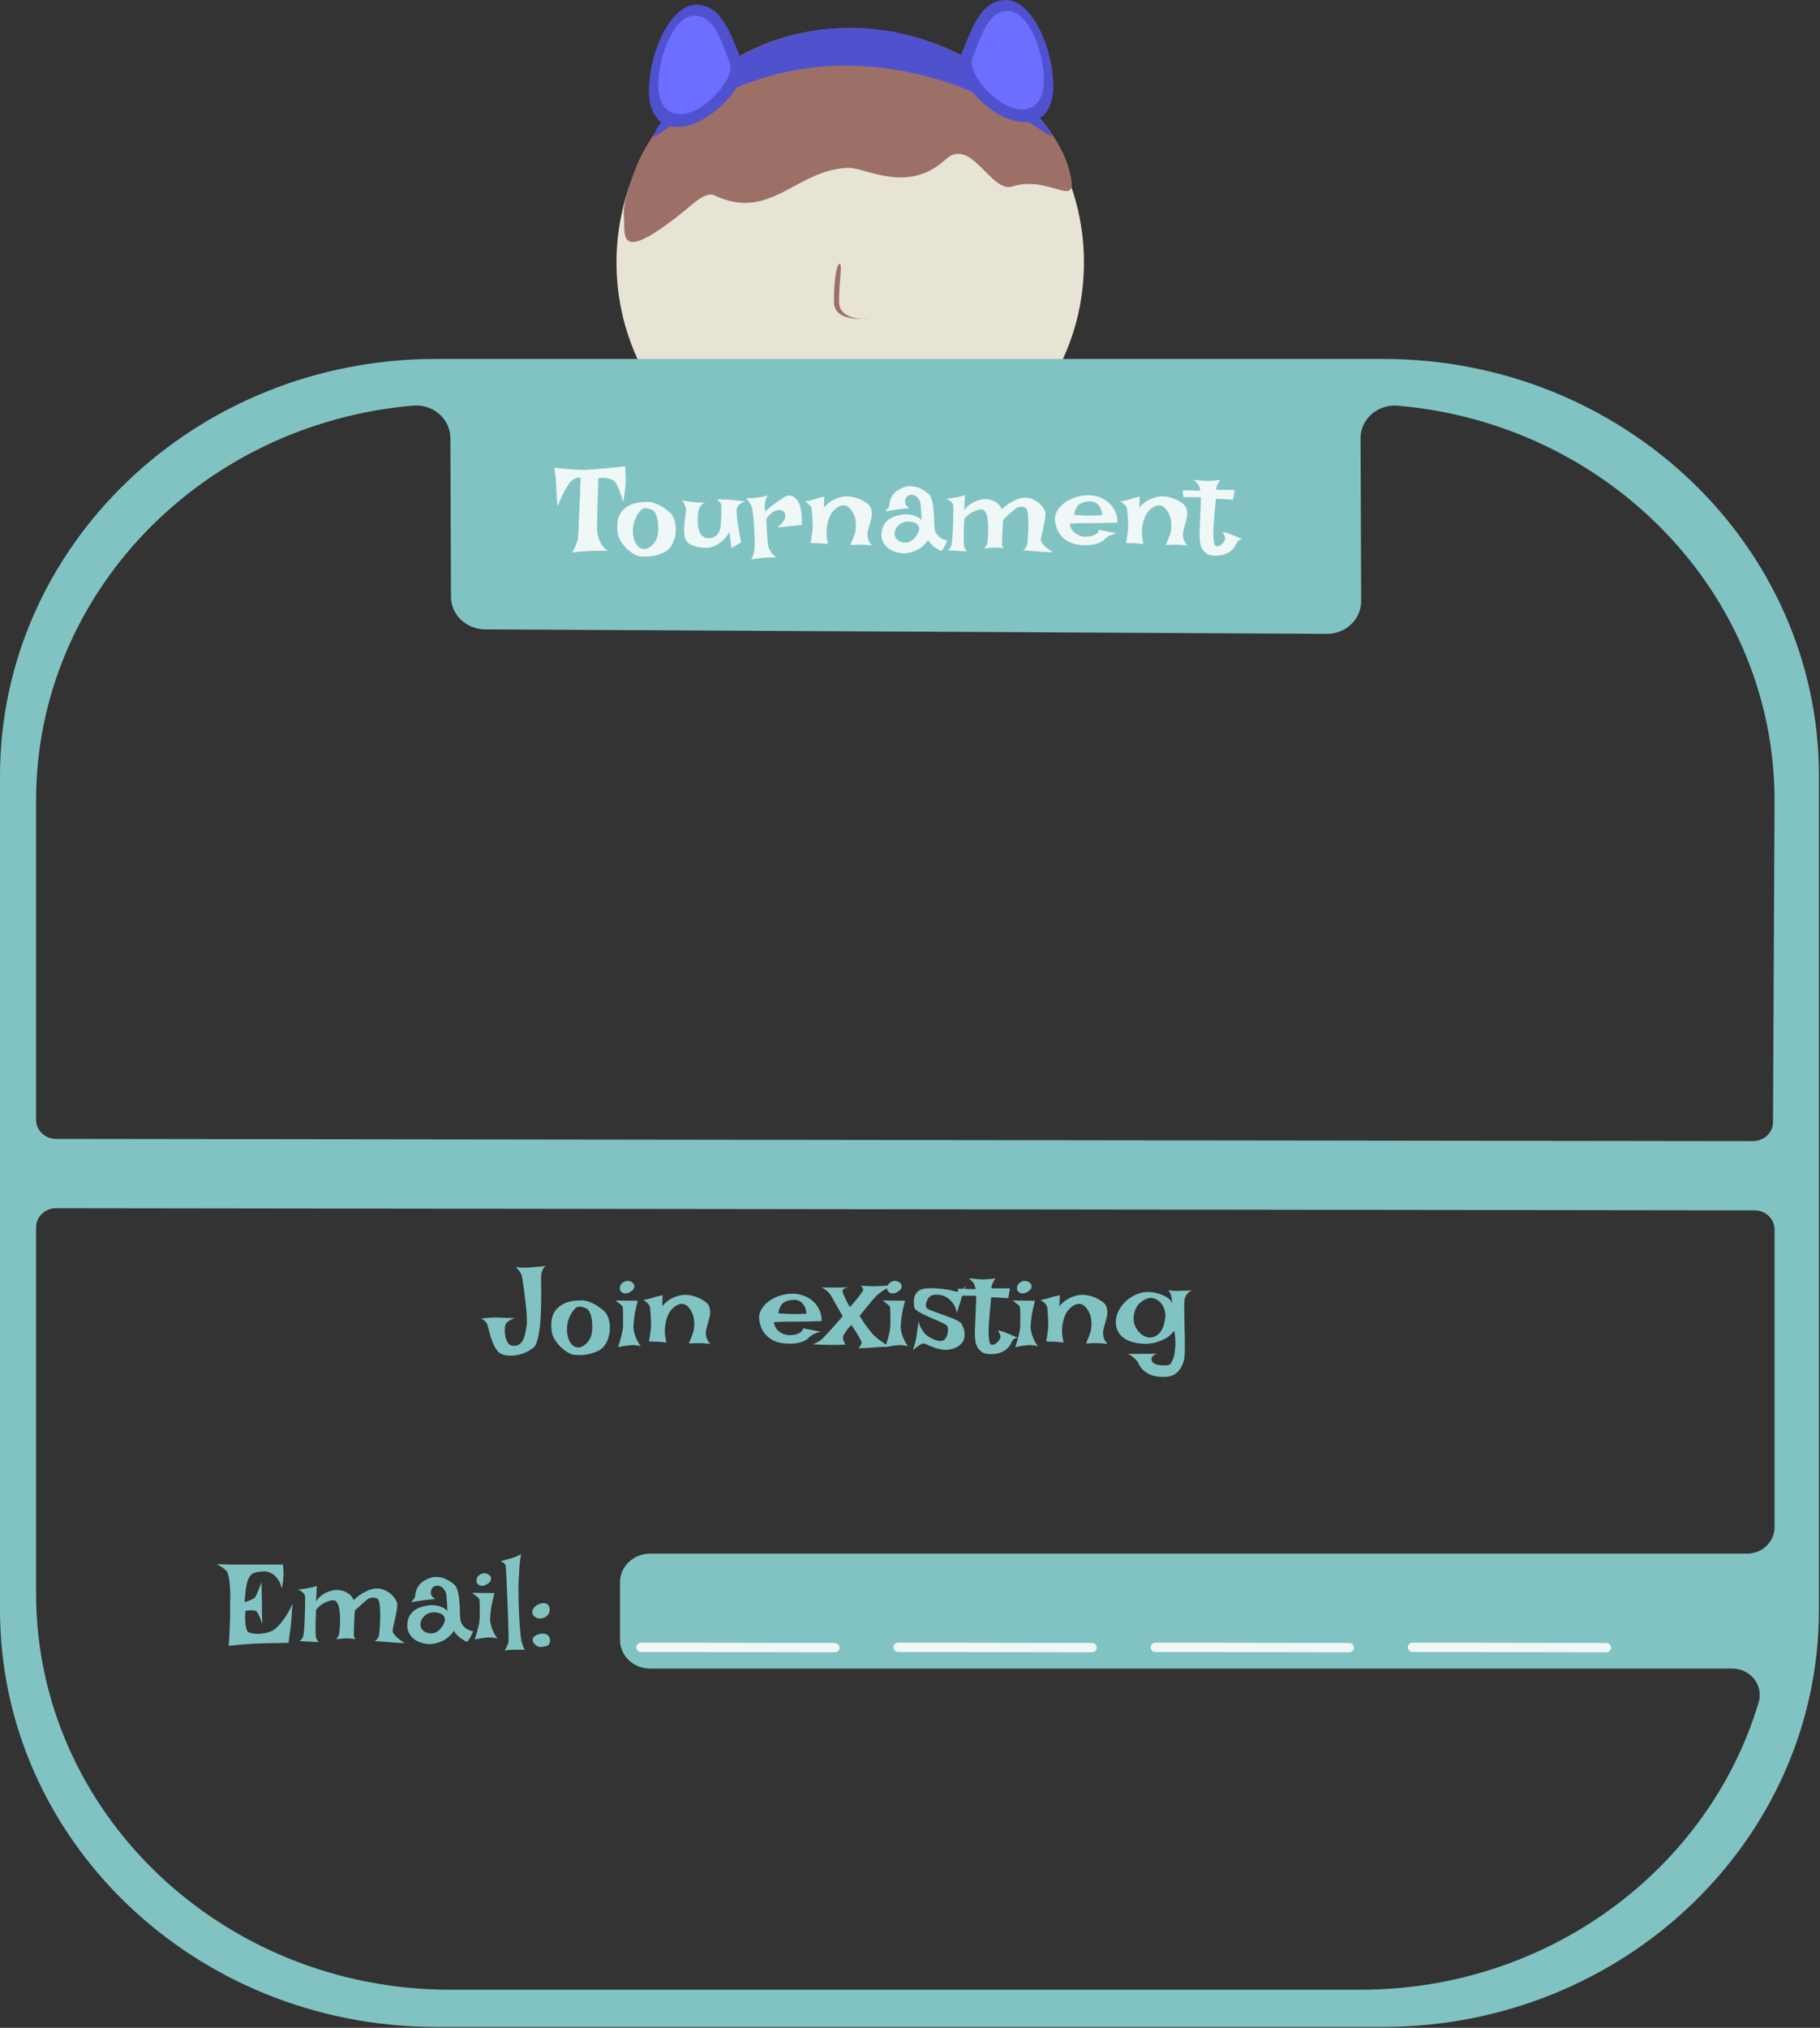 <svg width="1172" height="1305" viewBox="0 0 1172 1305" fill="none" xmlns="http://www.w3.org/2000/svg">
<rect x="0" y="0" width="1172" height="1305" fill="#333333" stroke="none"/>
<path d="M547.507 318.603C630.63 318.603 698.014 251.591 698.014 168.928C698.014 86.265 630.63 19.253 547.507 19.253C464.384 19.253 397 86.265 397 168.928C397 251.591 464.384 318.603 547.507 318.603Z" fill="#E7E4D6"/>
<path fill-rule="evenodd" clip-rule="evenodd" d="M540.642 169.81C542.642 169.81 540.312 180.739 540.312 194.189C540.312 207.649 561.382 205.01 559.382 205.01C557.392 205.01 537.032 207.649 537.032 194.189C537.032 180.739 538.652 169.81 540.642 169.81Z" fill="#9D7067"/>
<path fill-rule="evenodd" clip-rule="evenodd" d="M546.786 18.137C626.966 18.137 679.146 77.167 687.926 107.347C697.026 138.607 677.306 111.847 651.906 120.027C638.126 124.467 625.346 87.507 608.876 102.677C584.486 125.157 557.556 107.757 546.236 108.047C512.766 108.917 496.226 142.897 460.136 125.747C454.306 122.977 445.656 131.747 441.246 135.307C396.186 171.687 402.906 150.867 401.756 138.567C401.216 132.887 403.566 123.347 409.236 108.537C420.486 79.197 466.596 18.137 546.786 18.137Z" fill="#9D7067"/>
<mask id="mask0_140_3" style="mask-type:luminance" maskUnits="userSpaceOnUse" x="401" y="18" width="290" height="138">
<path d="M546.786 18.137C626.966 18.137 679.146 77.167 687.926 107.347C697.026 138.607 677.306 111.847 651.906 120.027C638.126 124.467 625.346 87.507 608.876 102.677C584.486 125.157 557.556 107.757 546.236 108.047C512.766 108.917 496.226 142.897 460.136 125.747C454.306 122.977 445.656 131.747 441.246 135.307C396.186 171.687 402.906 150.867 401.756 138.567C401.216 132.887 403.566 123.347 409.236 108.537C420.486 79.197 466.596 18.137 546.786 18.137Z" fill="white"/>
</mask>
<g mask="url(#mask0_140_3)">
</g>
<path fill-rule="evenodd" clip-rule="evenodd" d="M547.522 17.91C628.702 17.91 677.142 82.81 677.142 87.19C677.142 91.56 627.882 43.36 546.702 42.29C467.612 41.24 423.382 90.85 421.142 87.6C418.662 84 466.332 17.91 547.522 17.91Z" fill="#4F51CF"/>
<path fill-rule="evenodd" clip-rule="evenodd" d="M448.302 3.048C464.912 3.048 470.482 21.856 478.392 40.987C482.402 50.715 465.142 71.195 450.092 78.201C431.702 86.779 417.872 79.417 417.872 58.478C417.872 33.981 431.702 3.048 448.302 3.048Z" fill="#4F51CF"/>
<path fill-rule="evenodd" clip-rule="evenodd" d="M647.862 0C631.252 0 625.682 18.808 617.772 37.939C613.762 47.667 631.022 68.148 646.072 75.153C664.462 83.731 678.292 76.369 678.292 55.431C678.292 30.934 664.462 0 647.862 0Z" fill="#4F51CF"/>
<path fill-rule="evenodd" clip-rule="evenodd" d="M447.112 10.051C459.746 10.051 463.982 25.216 469.999 40.641C473.049 48.484 459.92 64.997 448.473 70.646C434.485 77.562 423.966 71.626 423.966 54.744C423.966 34.992 434.485 10.051 447.112 10.051Z" fill="#6C6EFF"/>
<path fill-rule="evenodd" clip-rule="evenodd" d="M649.046 7.004C636.412 7.004 632.175 22.168 626.159 37.593C623.108 45.437 636.237 61.95 647.684 67.598C661.672 74.515 672.191 68.579 672.191 51.696C672.191 31.945 661.672 7.004 649.046 7.004Z" fill="#6C6EFF"/>
<path fill-rule="evenodd" clip-rule="evenodd" d="M1171.32 499.362V1036.08C1171.32 1184.2 1045.61 1304.44 890.754 1304.44H280.56C125.715 1304.44 0 1184.2 0 1036.08V499.362C0 351.249 125.715 231 280.56 231H890.754C1045.61 231 1171.32 351.249 1171.32 499.362ZM1124.99 999.872C1129.69 999.872 1134.2 998.078 1137.53 994.894C1140.85 991.719 1142.73 987.4 1142.73 982.897C1142.73 933.168 1142.73 791.238 1142.73 791.238C1142.73 784.448 1136.97 778.942 1129.88 778.934L36.114 777.544C32.699 777.544 29.421 778.837 27.004 781.15C24.588 783.454 23.229 786.586 23.229 789.857V1025.4C23.229 1166.2 142.739 1280.52 289.941 1280.52H876.01C997.825 1280.52 1100.66 1202.24 1132.53 1095.46C1134.06 1090.35 1132.99 1084.83 1129.65 1080.59C1126.3 1076.34 1121.06 1073.84 1115.5 1073.84C993.854 1073.82 418.58 1073.82 418.58 1073.82C407.913 1073.82 399.252 1065.54 399.252 1055.34V1018.36C399.252 1008.15 407.913 999.872 418.58 999.872H1124.99ZM23.229 720.656C23.229 727.446 28.98 732.961 36.08 732.969L1128.86 734.385C1135.96 734.394 1141.72 728.915 1141.75 722.134L1142.73 515.171C1142.73 382.13 1036.03 272.737 900.087 261.083C893.929 260.552 887.821 262.529 883.256 266.53C878.701 270.53 876.121 276.182 876.141 282.097C876.221 310.333 876.413 358.941 876.534 386.792C876.554 392.411 874.226 397.805 870.074 401.774C865.911 405.744 860.268 407.96 854.402 407.928L312.3 405.031C300.222 404.967 290.456 395.606 290.411 384.054L290.024 281.924C290.002 276.028 287.396 270.411 282.84 266.439C278.284 262.468 272.196 260.506 266.056 261.029C130.027 272.635 23.229 382.068 23.229 515.171V720.656Z" fill="#81C3C3"/>
<path d="M139.797 1006.64C143.443 1006.74 146.464 1006.82 148.859 1006.88C151.307 1006.88 153.286 1006.88 154.797 1006.88H158.938H182.219C182.323 1007.92 182.401 1008.93 182.453 1009.92C182.557 1010.86 182.609 1011.69 182.609 1012.42C182.609 1013.31 182.583 1014.11 182.531 1014.84C182.479 1015.57 182.401 1016.35 182.297 1017.19C182.193 1017.92 182.089 1018.7 181.984 1019.53C181.88 1020.36 181.698 1021.22 181.438 1022.11C180.708 1019.3 179.719 1017.16 178.469 1015.7C177.271 1014.24 176.047 1013.18 174.797 1012.5C173.339 1011.72 171.802 1011.3 170.188 1011.25C168.052 1011.35 166.385 1011.54 165.188 1011.8C163.99 1012.06 163.052 1012.42 162.375 1012.89C161.698 1013.36 161.177 1013.91 160.812 1014.53C160.5 1015.1 160.161 1015.76 159.797 1016.48C159.484 1017.11 159.198 1018.07 158.938 1019.38C158.677 1020.47 158.417 1021.95 158.156 1023.83C157.948 1025.7 157.714 1028.12 157.453 1031.09C158.859 1030.68 159.979 1030.29 160.812 1029.92C161.698 1029.56 162.401 1029.24 162.922 1028.98C163.495 1028.67 163.911 1028.39 164.172 1028.12C164.38 1027.81 164.693 1027.24 165.109 1026.41C165.422 1025.68 165.839 1024.69 166.359 1023.44C166.932 1022.19 167.609 1020.47 168.391 1018.28C168.495 1020.68 168.547 1022.68 168.547 1024.3C168.547 1025.86 168.573 1027.14 168.625 1028.12C168.625 1029.27 168.651 1030.18 168.703 1030.86V1033.83C168.703 1034.92 168.703 1036.41 168.703 1038.28C168.755 1040.1 168.833 1042.42 168.938 1045.23C168.312 1043.31 167.74 1041.8 167.219 1040.7C166.75 1039.56 166.333 1038.7 165.969 1038.12C165.552 1037.45 165.188 1036.98 164.875 1036.72C164.51 1036.61 164.016 1036.51 163.391 1036.41C162.818 1036.35 162.089 1036.33 161.203 1036.33C160.37 1036.33 159.302 1036.46 158 1036.72C157.844 1039.58 157.818 1041.9 157.922 1043.67C158.078 1045.39 158.286 1046.72 158.547 1047.66C158.807 1048.75 159.12 1049.53 159.484 1050C159.953 1050.47 160.891 1050.86 162.297 1051.17C163.703 1051.43 165.292 1051.54 167.062 1051.48C168.885 1051.38 170.734 1051.07 172.609 1050.55C174.484 1050.03 176.151 1049.17 177.609 1047.97C178.703 1046.98 179.875 1045.73 181.125 1044.22C182.167 1042.92 183.312 1041.28 184.562 1039.3C185.865 1037.32 187.141 1034.92 188.391 1032.11C188.182 1034.45 188.026 1036.41 187.922 1037.97C187.87 1039.48 187.792 1040.7 187.688 1041.64C187.583 1042.73 187.505 1043.57 187.453 1044.14C187.453 1044.77 187.375 1045.65 187.219 1046.8C187.115 1047.79 186.932 1049.14 186.672 1050.86C186.464 1052.53 186.177 1054.66 185.812 1057.27C183.365 1057.32 181.047 1057.37 178.859 1057.42C176.672 1057.42 174.745 1057.45 173.078 1057.5C171.099 1057.55 169.276 1057.6 167.609 1057.66C165.891 1057.66 163.99 1057.73 161.906 1057.89C160.083 1057.99 157.922 1058.15 155.422 1058.36C152.974 1058.57 150.266 1058.85 147.297 1059.22C147.557 1055.68 147.74 1052.34 147.844 1049.22C148 1046.04 148.104 1043.26 148.156 1040.86C148.208 1038.05 148.208 1035.44 148.156 1033.05C148.417 1027.06 148.312 1022.21 147.844 1018.52C147.375 1014.82 146.828 1012.45 146.203 1011.41C145.891 1011.04 145.448 1010.6 144.875 1010.08C144.406 1009.66 143.755 1009.17 142.922 1008.59C142.089 1008.02 141.047 1007.37 139.797 1006.64ZM191.594 1022.97C192.792 1022.86 193.807 1022.76 194.641 1022.66C195.526 1022.55 196.255 1022.45 196.828 1022.34C197.505 1022.24 198.078 1022.14 198.547 1022.03C199.016 1021.98 199.536 1021.88 200.109 1021.72C200.63 1021.61 201.203 1021.48 201.828 1021.33C202.505 1021.12 203.234 1020.89 204.016 1020.62L203.547 1030.55C204.693 1028.72 206.021 1027.34 207.531 1026.41C209.042 1025.42 210.474 1024.69 211.828 1024.22C213.443 1023.65 215.057 1023.31 216.672 1023.2C218.339 1023.26 219.875 1023.52 221.281 1023.98C222.479 1024.4 223.677 1025.05 224.875 1025.94C226.125 1026.82 227.089 1028.12 227.766 1029.84C229.536 1028.02 231.281 1026.61 233 1025.62C234.771 1024.58 236.333 1023.8 237.688 1023.28C239.302 1022.71 240.812 1022.37 242.219 1022.27C244.094 1022.21 245.812 1022.53 247.375 1023.2C248.99 1023.88 250.396 1024.74 251.594 1025.78C252.792 1026.77 253.755 1027.84 254.484 1028.98C255.214 1030.08 255.63 1031.04 255.734 1031.88C255.891 1033.02 255.812 1034.51 255.5 1036.33C255.188 1038.1 254.823 1039.92 254.406 1041.8C253.99 1043.62 253.599 1045.31 253.234 1046.88C252.922 1048.39 252.792 1049.45 252.844 1050.08C253 1050.6 253.365 1051.22 253.938 1051.95C254.458 1052.58 255.214 1053.36 256.203 1054.3C257.245 1055.18 258.729 1056.22 260.656 1057.42C258.99 1057.37 257.505 1057.32 256.203 1057.27C254.953 1057.21 253.885 1057.14 253 1057.03C251.958 1056.93 251.047 1056.85 250.266 1056.8C249.641 1056.8 248.885 1056.74 248 1056.64C247.271 1056.59 246.307 1056.51 245.109 1056.41C243.964 1056.3 242.635 1056.2 241.125 1056.09C241.698 1055.94 242.167 1055.65 242.531 1055.23C242.896 1054.77 243.208 1054.32 243.469 1053.91C243.729 1053.39 243.938 1052.81 244.094 1052.19C244.198 1051.67 244.302 1050.83 244.406 1049.69C244.51 1048.54 244.589 1047.24 244.641 1045.78C244.745 1044.32 244.797 1042.79 244.797 1041.17C244.849 1039.56 244.849 1038.02 244.797 1036.56C244.745 1035.1 244.641 1033.78 244.484 1032.58C244.328 1031.38 244.12 1030.47 243.859 1029.84C243.651 1029.38 243.286 1029.01 242.766 1028.75C242.245 1028.44 241.646 1028.26 240.969 1028.2C240.292 1028.1 239.615 1028.12 238.938 1028.28C238.26 1028.39 237.661 1028.59 237.141 1028.91C236.672 1029.27 236.047 1029.77 235.266 1030.39C234.589 1030.96 233.703 1031.74 232.609 1032.73C231.516 1033.72 230.135 1034.97 228.469 1036.48C228.312 1039.77 228.182 1042.42 228.078 1044.45C228.026 1046.43 227.974 1047.94 227.922 1048.98C227.87 1050.23 227.844 1051.09 227.844 1051.56C227.792 1051.98 227.818 1052.37 227.922 1052.73C228.026 1053.52 228.339 1054.24 228.859 1054.92C228.234 1054.77 227.557 1054.66 226.828 1054.61C226.151 1054.56 225.526 1054.51 224.953 1054.45C224.276 1054.4 223.599 1054.38 222.922 1054.38C222.349 1054.38 221.724 1054.4 221.047 1054.45C220.474 1054.51 219.771 1054.58 218.938 1054.69C218.104 1054.74 217.193 1054.82 216.203 1054.92C216.62 1054.66 216.958 1054.35 217.219 1053.98C217.479 1053.62 217.688 1053.28 217.844 1052.97C218.052 1052.6 218.208 1052.27 218.312 1051.95C218.365 1051.64 218.469 1050.89 218.625 1049.69C218.781 1048.44 218.885 1046.98 218.938 1045.31C218.99 1043.65 218.99 1041.9 218.938 1040.08C218.885 1038.2 218.703 1036.51 218.391 1035C218.078 1033.44 217.583 1032.16 216.906 1031.17C216.281 1030.18 215.448 1029.74 214.406 1029.84C213.156 1029.95 211.88 1030.26 210.578 1030.78C209.484 1031.2 208.312 1031.82 207.062 1032.66C205.812 1033.49 204.641 1034.61 203.547 1036.02C203.339 1039.92 203.208 1043.02 203.156 1045.31C203.156 1047.6 203.182 1049.35 203.234 1050.55C203.286 1051.95 203.339 1052.92 203.391 1053.44C203.443 1053.8 203.573 1054.17 203.781 1054.53C203.938 1054.84 204.12 1055.21 204.328 1055.62C204.589 1056.04 204.875 1056.43 205.188 1056.8L192.766 1056.17C193.182 1055.96 193.547 1055.7 193.859 1055.39C194.172 1055.03 194.432 1054.66 194.641 1054.3C194.849 1053.88 195.057 1053.46 195.266 1053.05C195.422 1052.68 195.552 1051.82 195.656 1050.47C195.812 1049.11 195.943 1047.53 196.047 1045.7C196.151 1043.83 196.229 1041.88 196.281 1039.84C196.385 1037.76 196.438 1035.83 196.438 1034.06C196.49 1032.24 196.516 1030.7 196.516 1029.45C196.516 1028.15 196.49 1027.37 196.438 1027.11C196.281 1026.59 195.995 1026.04 195.578 1025.47C195.214 1025.05 194.719 1024.61 194.094 1024.14C193.469 1023.62 192.635 1023.23 191.594 1022.97ZM266.906 1028.36C267.167 1028.05 267.323 1027.47 267.375 1026.64C267.479 1025.76 267.688 1024.77 268 1023.67C268.365 1022.58 268.964 1021.43 269.797 1020.23C270.63 1019.04 271.984 1017.92 273.859 1016.88C275.682 1015.83 277.453 1015.21 279.172 1015C280.891 1014.79 282.531 1014.87 284.094 1015.23C285.656 1015.6 287.115 1016.17 288.469 1016.95C289.875 1017.73 291.151 1018.59 292.297 1019.53C293.078 1020.16 293.703 1021.07 294.172 1022.27C294.641 1023.41 295.005 1024.71 295.266 1026.17C295.526 1027.63 295.708 1029.17 295.812 1030.78C295.969 1032.34 296.073 1033.88 296.125 1035.39C296.177 1036.85 296.203 1038.2 296.203 1039.45C296.255 1040.65 296.359 1041.64 296.516 1042.42C296.724 1043.57 297.089 1044.56 297.609 1045.39C298.13 1046.17 298.703 1046.85 299.328 1047.42C299.953 1047.94 300.578 1048.36 301.203 1048.67C301.828 1048.98 302.375 1049.22 302.844 1049.38C303.156 1049.53 303.443 1049.64 303.703 1049.69C304.224 1049.9 304.589 1049.9 304.797 1049.69C304.484 1050.42 304.198 1051.04 303.938 1051.56C303.677 1052.08 303.469 1052.53 303.312 1052.89C303.104 1053.31 302.922 1053.65 302.766 1053.91C302.609 1054.22 302.427 1054.51 302.219 1054.77C302.062 1055.03 301.854 1055.31 301.594 1055.62C301.333 1055.94 301.073 1056.28 300.812 1056.64C300.135 1056.38 299.484 1056.07 298.859 1055.7C298.286 1055.34 297.766 1055 297.297 1054.69C296.724 1054.32 296.203 1053.96 295.734 1053.59C295.266 1053.23 294.823 1052.81 294.406 1052.34C294.042 1051.93 293.651 1051.48 293.234 1051.02C292.87 1050.55 292.557 1050.03 292.297 1049.45C291.984 1050.13 291.229 1051.09 290.031 1052.34C288.885 1053.59 287.375 1054.74 285.5 1055.78C283.625 1056.77 281.438 1057.47 278.938 1057.89C276.49 1058.31 273.781 1058.02 270.812 1057.03C269.51 1056.61 268.286 1056.02 267.141 1055.23C265.995 1054.4 265.005 1053.41 264.172 1052.27C263.391 1051.12 262.818 1049.82 262.453 1048.36C262.141 1046.85 262.167 1045.18 262.531 1043.36C262.896 1041.54 263.547 1040 264.484 1038.75C265.422 1037.5 266.542 1036.48 267.844 1035.7C269.146 1034.92 270.604 1034.32 272.219 1033.91C273.833 1033.49 275.5 1033.2 277.219 1033.05C278.573 1032.99 279.927 1033.07 281.281 1033.28C282.427 1033.49 283.625 1033.88 284.875 1034.45C286.125 1034.97 287.193 1035.78 288.078 1036.88C288.026 1034.11 287.922 1031.93 287.766 1030.31C287.661 1028.65 287.557 1027.37 287.453 1026.48C287.245 1025.44 287.062 1024.71 286.906 1024.3C286.646 1023.93 286.359 1023.52 286.047 1023.05C285.786 1022.58 285.448 1022.16 285.031 1021.8C284.615 1021.38 284.094 1021.04 283.469 1020.78C282.844 1020.52 282.115 1020.42 281.281 1020.47C280.396 1020.52 279.693 1020.76 279.172 1021.17C278.651 1021.59 278.234 1022.08 277.922 1022.66C277.661 1023.18 277.505 1023.75 277.453 1024.38C277.401 1025 277.427 1025.55 277.531 1026.02C277.635 1026.33 277.792 1026.67 278 1027.03C278.208 1027.34 278.495 1027.68 278.859 1028.05C279.224 1028.41 279.719 1028.72 280.344 1028.98C279.146 1029.14 278.078 1029.27 277.141 1029.38C276.203 1029.43 275.396 1029.51 274.719 1029.61C273.938 1029.71 273.26 1029.79 272.688 1029.84C272.115 1029.9 271.438 1030 270.656 1030.16C269.979 1030.26 269.146 1030.39 268.156 1030.55C267.167 1030.7 266.021 1030.91 264.719 1031.17C265.031 1030.81 265.318 1030.47 265.578 1030.16C265.839 1029.79 266.073 1029.48 266.281 1029.22C266.49 1028.91 266.698 1028.62 266.906 1028.36ZM278.625 1037.66C277.688 1037.71 276.75 1037.94 275.812 1038.36C274.875 1038.72 274.042 1039.27 273.312 1040C272.583 1040.68 271.958 1041.48 271.438 1042.42C270.969 1043.31 270.734 1044.3 270.734 1045.39C270.734 1046.48 270.995 1047.45 271.516 1048.28C272.089 1049.06 272.818 1049.71 273.703 1050.23C274.641 1050.76 275.63 1051.07 276.672 1051.17C277.766 1051.28 278.833 1051.17 279.875 1050.86C280.865 1050.49 281.802 1049.92 282.688 1049.14C283.573 1048.31 284.328 1047.42 284.953 1046.48C285.578 1045.49 286.021 1044.53 286.281 1043.59C286.542 1042.6 286.568 1041.8 286.359 1041.17C285.943 1039.82 285.005 1038.88 283.547 1038.36C282.089 1037.79 280.448 1037.55 278.625 1037.66ZM304.016 1025.08L318.391 1025.23C317.557 1028.41 316.932 1031.12 316.516 1033.36C316.151 1035.6 315.917 1037.47 315.812 1038.98C315.604 1040.7 315.552 1042.16 315.656 1043.36C315.812 1044.45 316.073 1045.62 316.438 1046.88C316.75 1047.92 317.219 1049.11 317.844 1050.47C318.469 1051.82 319.302 1053.18 320.344 1054.53C319.719 1054.32 319.042 1054.17 318.312 1054.06C317.583 1053.96 316.906 1053.88 316.281 1053.83C315.552 1053.78 314.823 1053.78 314.094 1053.83C313.365 1053.88 312.557 1053.96 311.672 1054.06C310.943 1054.17 310.057 1054.3 309.016 1054.45C307.974 1054.61 306.88 1054.82 305.734 1055.08C306.516 1052.73 307.115 1050.7 307.531 1048.98C308 1047.27 308.339 1045.83 308.547 1044.69C308.755 1043.33 308.885 1042.24 308.938 1041.41C308.938 1040.36 308.938 1039.19 308.938 1037.89C308.938 1036.54 308.938 1035.23 308.938 1033.98C308.938 1032.73 308.911 1031.64 308.859 1030.7C308.807 1029.71 308.703 1029.09 308.547 1028.83L307.766 1028.05C307.453 1027.79 306.984 1027.42 306.359 1026.95C305.786 1026.43 305.005 1025.81 304.016 1025.08ZM309.562 1013.05C310.656 1012.47 311.75 1012.32 312.844 1012.58C313.99 1012.84 314.875 1013.33 315.5 1014.06C316.125 1014.79 316.333 1015.65 316.125 1016.64C315.969 1017.63 315.135 1018.59 313.625 1019.53C312.115 1020.42 310.786 1020.73 309.641 1020.47C308.495 1020.21 307.688 1019.66 307.219 1018.83C306.75 1017.99 306.672 1017.03 306.984 1015.94C307.297 1014.79 308.156 1013.83 309.562 1013.05ZM324.953 1062.19C325.474 1061.41 325.891 1060.68 326.203 1060C326.516 1059.32 326.776 1058.75 326.984 1058.28C327.193 1057.71 327.349 1057.19 327.453 1056.72C327.505 1056.41 327.531 1055.49 327.531 1053.98C327.531 1052.47 327.479 1050.57 327.375 1048.28C327.323 1045.99 327.245 1043.41 327.141 1040.55C327.089 1037.68 326.984 1034.77 326.828 1031.8C326.724 1028.83 326.594 1025.94 326.438 1023.12C326.333 1020.31 326.229 1017.79 326.125 1015.55C326.021 1013.26 325.917 1011.38 325.812 1009.92C325.708 1008.46 325.63 1007.63 325.578 1007.42C325.474 1007.11 325.292 1006.8 325.031 1006.48C324.51 1005.86 323.625 1005.26 322.375 1004.69C325.031 1004.01 327.062 1003.46 328.469 1003.05C329.302 1002.84 330.031 1002.63 330.656 1002.42C331.229 1002.21 331.802 1002.01 332.375 1001.8C332.844 1001.59 333.365 1001.35 333.938 1001.09C334.51 1000.78 335.031 1000.44 335.5 1000.08C335.24 1001.59 335.031 1003.05 334.875 1004.45C334.719 1005.86 334.589 1007.16 334.484 1008.36C334.38 1009.71 334.328 1011.02 334.328 1012.27C334.068 1014.82 333.911 1017.6 333.859 1020.62C333.859 1023.59 333.885 1026.61 333.938 1029.69C333.99 1032.76 334.094 1035.76 334.25 1038.67C334.406 1041.59 334.562 1044.24 334.719 1046.64C334.927 1048.98 335.109 1050.99 335.266 1052.66C335.474 1054.27 335.63 1055.31 335.734 1055.78C335.943 1056.56 336.151 1057.32 336.359 1058.05C336.568 1058.67 336.802 1059.32 337.062 1060C337.323 1060.73 337.635 1061.3 338 1061.72H330.422C329.745 1061.72 329.094 1061.74 328.469 1061.8C327.896 1061.85 327.297 1061.9 326.672 1061.95C326.047 1062.01 325.474 1062.08 324.953 1062.19ZM348.312 1051.41C350.188 1051.15 351.646 1051.46 352.688 1052.34C353.781 1053.23 354.302 1054.45 354.25 1056.02C354.198 1056.8 354.042 1057.42 353.781 1057.89C353.521 1058.36 353.156 1058.72 352.688 1058.98C352.271 1059.19 351.75 1059.38 351.125 1059.53C350.552 1059.64 349.875 1059.74 349.094 1059.84C348.312 1060 347.557 1059.97 346.828 1059.77C346.099 1059.51 345.448 1059.14 344.875 1058.67C344.302 1058.2 343.833 1057.68 343.469 1057.11C343.156 1056.54 343 1055.96 343 1055.39C343 1054.77 343.156 1054.24 343.469 1053.83C343.833 1053.36 344.276 1052.97 344.797 1052.66C345.37 1052.29 345.943 1052.03 346.516 1051.88C347.141 1051.67 347.74 1051.51 348.312 1051.41ZM353.312 1033.36C353.677 1033.98 353.885 1034.66 353.938 1035.39C354.042 1036.07 353.99 1036.74 353.781 1037.42C353.573 1038.1 353.208 1038.75 352.688 1039.38C352.219 1040 351.594 1040.49 350.812 1040.86C349.146 1041.64 347.661 1041.85 346.359 1041.48C345.057 1041.12 344.068 1040.44 343.391 1039.45C343.026 1038.93 342.818 1038.36 342.766 1037.73C342.766 1037.06 342.896 1036.41 343.156 1035.78C343.469 1035.1 343.911 1034.48 344.484 1033.91C345.057 1033.33 345.786 1032.86 346.672 1032.5C348.391 1031.77 349.797 1031.54 350.891 1031.8C352.036 1032.01 352.844 1032.53 353.312 1033.36Z" fill="#81C3C3"/>
<path d="M331.858 815.382C334.202 815.694 336.181 815.851 337.796 815.851C338.681 815.851 339.488 815.825 340.218 815.772C340.947 815.72 341.858 815.642 342.952 815.538C343.889 815.434 345.061 815.33 346.468 815.226C347.874 815.121 349.514 814.939 351.389 814.679C350.712 815.2 350.191 815.799 349.827 816.476C349.462 817.153 349.176 817.804 348.968 818.429C348.759 819.158 348.603 819.913 348.499 820.694C348.447 821.163 348.421 822.127 348.421 823.585C348.473 825.043 348.499 826.814 348.499 828.897C348.551 830.981 348.551 833.299 348.499 835.851C348.499 838.403 348.447 841.007 348.343 843.663C348.238 846.267 348.082 848.871 347.874 851.476C347.665 854.028 347.353 856.397 346.936 858.585C346.572 860.72 346.077 862.595 345.452 864.21C344.879 865.772 344.176 866.866 343.343 867.491C341.624 868.793 339.749 869.861 337.718 870.694C335.686 871.476 333.681 871.996 331.702 872.257C329.723 872.517 327.848 872.517 326.077 872.257C324.358 872.049 322.9 871.528 321.702 870.694C320.921 870.121 320.191 869.314 319.514 868.272C318.837 867.231 318.212 866.085 317.639 864.835C317.119 863.533 316.624 862.205 316.155 860.851C315.738 859.444 315.374 858.168 315.061 857.022C314.697 855.825 314.41 854.783 314.202 853.897C313.941 852.96 313.759 852.335 313.655 852.022C313.447 851.554 313.108 851.085 312.639 850.616C312.171 850.147 311.676 849.731 311.155 849.366C310.634 849.002 310.191 848.741 309.827 848.585C309.41 848.377 309.176 848.325 309.124 848.429C309.124 848.533 309.54 848.559 310.374 848.507C311.155 848.403 312.119 848.299 313.264 848.194C314.41 848.09 315.608 848.012 316.858 847.96C318.108 847.856 319.15 847.83 319.983 847.882C320.66 847.882 321.546 847.908 322.639 847.96C323.577 848.012 324.775 848.064 326.233 848.116C327.691 848.116 329.488 848.168 331.624 848.272C330.27 848.689 329.176 849.158 328.343 849.679C327.561 850.147 326.962 850.59 326.546 851.007C326.025 851.528 325.66 852.049 325.452 852.569C325.296 853.038 325.165 854.002 325.061 855.46C325.009 856.866 325.113 858.325 325.374 859.835C325.634 861.345 326.129 862.726 326.858 863.976C327.587 865.226 328.733 865.929 330.296 866.085C331.962 866.241 333.316 865.955 334.358 865.226C335.452 864.444 336.311 863.403 336.936 862.101C337.561 860.799 338.03 859.34 338.343 857.726C338.655 856.111 338.915 854.522 339.124 852.96C339.28 851.918 339.332 850.46 339.28 848.585C339.228 846.71 339.098 844.679 338.889 842.491C338.681 840.304 338.421 838.038 338.108 835.694C337.848 833.351 337.587 831.189 337.327 829.21C337.066 827.231 336.806 825.538 336.546 824.132C336.337 822.726 336.207 821.84 336.155 821.476C335.947 820.799 335.66 820.095 335.296 819.366C334.983 818.793 334.54 818.142 333.968 817.413C333.447 816.684 332.744 816.007 331.858 815.382ZM374.671 836.866C376.025 836.866 377.431 837.127 378.889 837.647C380.348 838.116 381.754 838.741 383.108 839.522C384.462 840.252 385.686 841.059 386.78 841.944C387.926 842.778 388.863 843.585 389.593 844.366C390.895 845.772 391.78 847.674 392.249 850.069C392.77 852.413 392.874 854.835 392.561 857.335C392.249 859.783 391.52 862.101 390.374 864.288C389.228 866.476 387.639 868.09 385.608 869.132C384.15 869.861 382.718 870.434 381.311 870.851C379.905 871.267 378.551 871.58 377.249 871.788C375.947 871.996 374.723 872.101 373.577 872.101C372.431 872.101 371.441 872.075 370.608 872.022C369.046 871.918 367.405 871.371 365.686 870.382C364.02 869.392 362.431 868.168 360.921 866.71C359.462 865.252 358.212 863.663 357.171 861.944C356.129 860.174 355.504 858.507 355.296 856.944C354.983 854.809 354.931 852.569 355.139 850.226C355.348 847.882 356.103 845.72 357.405 843.741C358.759 841.762 360.79 840.121 363.499 838.819C366.259 837.517 369.983 836.866 374.671 836.866ZM372.093 867.179C372.665 867.283 373.447 867.153 374.436 866.788C375.426 866.371 376.389 865.72 377.327 864.835C378.316 863.95 379.176 862.83 379.905 861.476C380.686 860.069 381.155 858.377 381.311 856.397C381.468 854.47 381.468 852.7 381.311 851.085C381.207 849.47 380.973 848.064 380.608 846.866C380.244 845.616 379.827 844.601 379.358 843.819C378.889 843.038 378.395 842.491 377.874 842.179C376.988 841.71 375.921 841.345 374.671 841.085C373.421 840.772 372.353 840.825 371.468 841.241C371.051 841.45 370.53 841.892 369.905 842.569C369.28 843.246 368.655 844.106 368.03 845.147C367.405 846.137 366.832 847.283 366.311 848.585C365.843 849.887 365.504 851.241 365.296 852.647C365.087 854.054 365.035 855.564 365.139 857.179C365.296 858.793 365.634 860.33 366.155 861.788C366.676 863.194 367.405 864.418 368.343 865.46C369.332 866.45 370.582 867.022 372.093 867.179ZM396.311 836.944L410.686 837.101C409.853 840.278 409.228 842.986 408.811 845.226C408.447 847.465 408.212 849.34 408.108 850.851C407.9 852.569 407.848 854.028 407.952 855.226C408.108 856.319 408.369 857.491 408.733 858.741C409.046 859.783 409.514 860.981 410.139 862.335C410.764 863.689 411.598 865.043 412.639 866.397C412.014 866.189 411.337 866.033 410.608 865.929C409.879 865.825 409.202 865.746 408.577 865.694C407.848 865.642 407.119 865.642 406.389 865.694C405.66 865.746 404.853 865.825 403.968 865.929C403.238 866.033 402.353 866.163 401.311 866.319C400.27 866.476 399.176 866.684 398.03 866.944C398.811 864.601 399.41 862.569 399.827 860.851C400.296 859.132 400.634 857.7 400.843 856.554C401.051 855.2 401.181 854.106 401.233 853.272C401.233 852.231 401.233 851.059 401.233 849.757C401.233 848.403 401.233 847.101 401.233 845.851C401.233 844.601 401.207 843.507 401.155 842.569C401.103 841.58 400.999 840.955 400.843 840.694L400.061 839.913C399.749 839.653 399.28 839.288 398.655 838.819C398.082 838.299 397.301 837.674 396.311 836.944ZM401.858 824.913C402.952 824.34 404.046 824.184 405.139 824.444C406.285 824.705 407.171 825.2 407.796 825.929C408.421 826.658 408.629 827.517 408.421 828.507C408.264 829.496 407.431 830.46 405.921 831.397C404.41 832.283 403.082 832.595 401.936 832.335C400.79 832.075 399.983 831.528 399.514 830.694C399.046 829.861 398.968 828.897 399.28 827.804C399.593 826.658 400.452 825.694 401.858 824.913ZM417.874 863.272C418.238 861.554 418.499 860.043 418.655 858.741C418.863 857.387 419.02 856.267 419.124 855.382C419.228 854.34 419.28 853.455 419.28 852.726C419.228 851.84 419.176 850.799 419.124 849.601C419.124 848.351 419.072 847.127 418.968 845.929C418.915 844.679 418.837 843.585 418.733 842.647C418.629 841.658 418.499 840.955 418.343 840.538C418.134 840.121 417.848 839.679 417.483 839.21C416.754 838.325 415.686 837.465 414.28 836.632C415.478 836.371 416.494 836.163 417.327 836.007C418.212 835.799 418.941 835.616 419.514 835.46C420.139 835.252 420.686 835.069 421.155 834.913C421.572 834.757 422.066 834.601 422.639 834.444C423.108 834.34 423.681 834.21 424.358 834.054C425.035 833.897 425.816 833.715 426.702 833.507L426.468 840.616C428.134 838.637 429.827 837.153 431.546 836.163C433.264 835.174 434.879 834.47 436.389 834.054C438.108 833.533 439.801 833.272 441.468 833.272C443.551 833.377 445.478 833.715 447.249 834.288C449.072 834.861 450.634 835.538 451.936 836.319C453.29 837.049 454.384 837.83 455.218 838.663C456.051 839.496 456.546 840.226 456.702 840.851C457.327 842.882 457.483 844.757 457.171 846.476C456.858 848.142 456.441 849.783 455.921 851.397C455.452 852.96 455.035 854.522 454.671 856.085C454.358 857.647 454.488 859.34 455.061 861.163C455.27 861.632 455.478 862.101 455.686 862.569C455.895 862.986 456.155 863.403 456.468 863.819C456.78 864.236 457.145 864.575 457.561 864.835C456.988 864.783 456.415 864.757 455.843 864.757C455.27 864.705 454.749 864.653 454.28 864.601C453.707 864.549 453.186 864.496 452.718 864.444C452.197 864.392 451.494 864.366 450.608 864.366C449.098 864.366 446.754 864.444 443.577 864.601C444.046 863.507 444.41 862.595 444.671 861.866C444.983 861.085 445.244 860.46 445.452 859.991C445.66 859.418 445.816 858.976 445.921 858.663C446.546 857.153 446.91 855.434 447.014 853.507C447.171 851.58 447.04 849.627 446.624 847.647C446.468 846.97 446.207 846.163 445.843 845.226C445.478 844.288 444.983 843.377 444.358 842.491C443.785 841.606 443.082 840.851 442.249 840.226C441.468 839.601 440.556 839.236 439.514 839.132C438.473 839.028 437.301 839.288 435.999 839.913C434.749 840.538 433.395 841.684 431.936 843.351C430.843 844.757 429.983 846.476 429.358 848.507C428.785 850.226 428.395 852.387 428.186 854.991C427.978 857.543 428.29 860.538 429.124 863.976C428.395 863.871 427.718 863.819 427.093 863.819C426.468 863.767 425.947 863.715 425.53 863.663C425.009 863.611 424.54 863.559 424.124 863.507C423.655 863.507 423.134 863.481 422.561 863.429C422.04 863.429 421.389 863.429 420.608 863.429C419.827 863.377 418.915 863.325 417.874 863.272ZM508.264 859.288C509.723 859.288 511.077 859.132 512.327 858.819C513.369 858.559 514.358 858.142 515.296 857.569C516.285 856.944 516.936 856.033 517.249 854.835C518.29 855.043 519.176 855.226 519.905 855.382C520.634 855.486 521.259 855.59 521.78 855.694C522.353 855.851 522.848 855.955 523.264 856.007C523.681 856.111 524.176 856.215 524.749 856.319C525.27 856.424 525.895 856.554 526.624 856.71C527.405 856.814 528.316 856.97 529.358 857.179C528.577 857.075 527.77 857.153 526.936 857.413C526.155 857.674 525.4 857.96 524.671 858.272C523.837 858.637 523.056 859.08 522.327 859.601C521.858 859.913 521.311 860.382 520.686 861.007C520.113 861.632 519.28 862.231 518.186 862.804C517.093 863.377 515.634 863.871 513.811 864.288C512.04 864.653 509.749 864.783 506.936 864.679C503.551 864.575 500.712 863.976 498.421 862.882C496.129 861.736 494.28 860.356 492.874 858.741C491.468 857.075 490.452 855.278 489.827 853.351C489.202 851.424 488.863 849.627 488.811 847.96C488.759 846.293 489.254 844.549 490.296 842.726C491.337 840.903 492.796 839.236 494.671 837.726C496.598 836.215 498.915 834.991 501.624 834.054C504.332 833.064 507.301 832.569 510.53 832.569C512.405 832.569 514.124 832.804 515.686 833.272C517.301 833.689 518.759 834.262 520.061 834.991C521.415 835.72 522.587 836.554 523.577 837.491C524.566 838.377 525.4 839.288 526.077 840.226C526.754 841.215 527.327 842.257 527.796 843.351C528.212 844.288 528.551 845.356 528.811 846.554C529.072 847.752 529.15 848.976 529.046 850.226C525.087 850.33 521.884 850.408 519.436 850.46C517.04 850.512 515.165 850.538 513.811 850.538H510.296H507.639C506.702 850.538 505.478 850.564 503.968 850.616C502.457 850.668 500.608 850.746 498.421 850.851C498.681 852.934 499.332 854.549 500.374 855.694C501.468 856.788 502.613 857.621 503.811 858.194C505.165 858.819 506.65 859.184 508.264 859.288ZM501.233 845.226C502.9 845.33 504.28 845.408 505.374 845.46C506.52 845.512 507.457 845.564 508.186 845.616C508.968 845.668 509.593 845.694 510.061 845.694H512.014C513.316 845.694 515.738 845.616 519.28 845.46C519.124 843.168 518.629 841.424 517.796 840.226C517.014 839.028 516.181 838.142 515.296 837.569C514.254 836.944 513.108 836.58 511.858 836.476C508.473 836.528 505.947 837.231 504.28 838.585C502.665 839.939 501.65 842.153 501.233 845.226ZM529.202 828.507C530.712 828.507 531.962 828.533 532.952 828.585C533.941 828.585 534.723 828.585 535.296 828.585H536.858H538.655C539.384 828.585 540.348 828.585 541.546 828.585C542.796 828.533 544.41 828.455 546.389 828.351C545.452 828.559 544.723 828.793 544.202 829.054C543.681 829.262 543.29 829.496 543.03 829.757C542.718 830.017 542.535 830.304 542.483 830.616C542.535 831.033 542.718 831.684 543.03 832.569C543.29 833.351 543.733 834.418 544.358 835.772C545.035 837.127 546.025 838.95 547.327 841.241C549.514 838.741 551.181 836.762 552.327 835.304C553.473 833.845 554.332 832.726 554.905 831.944C555.478 831.059 555.816 830.46 555.921 830.147C555.869 829.887 555.79 829.627 555.686 829.366C555.53 828.95 555.139 828.299 554.514 827.413C555.921 827.517 557.145 827.595 558.186 827.647C559.228 827.647 560.113 827.674 560.843 827.726C561.676 827.778 562.353 827.804 562.874 827.804C563.447 827.804 564.28 827.778 565.374 827.726C566.259 827.674 567.457 827.621 568.968 827.569C570.53 827.465 572.483 827.309 574.827 827.101C572.9 828.038 571.259 828.95 569.905 829.835C568.551 830.668 567.431 831.424 566.546 832.101C565.504 832.882 564.645 833.611 563.968 834.288C563.29 835.069 562.457 836.033 561.468 837.179C560.582 838.22 559.488 839.522 558.186 841.085C556.936 842.595 555.4 844.496 553.577 846.788C554.931 849.132 556.207 851.137 557.405 852.804C558.655 854.47 559.723 855.851 560.608 856.944C561.65 858.246 562.613 859.288 563.499 860.069C564.384 860.851 565.348 861.632 566.389 862.413C567.275 863.09 568.29 863.819 569.436 864.601C570.634 865.33 571.91 865.981 573.264 866.554C571.91 866.658 570.582 866.736 569.28 866.788C568.03 866.788 566.91 866.84 565.921 866.944C564.775 867.049 563.681 867.127 562.639 867.179C561.598 867.283 560.53 867.361 559.436 867.413C558.499 867.465 557.457 867.517 556.311 867.569C555.165 867.621 553.994 867.647 552.796 867.647C553.264 867.179 553.629 866.736 553.889 866.319C554.15 865.903 554.358 865.538 554.514 865.226C554.723 864.861 554.853 864.522 554.905 864.21C554.853 863.793 554.593 863.116 554.124 862.179C553.707 861.345 553.056 860.2 552.171 858.741C551.285 857.231 549.983 855.2 548.264 852.647C547.066 853.897 546.103 854.991 545.374 855.929C544.697 856.866 544.176 857.647 543.811 858.272C543.395 859.002 543.108 859.601 542.952 860.069C542.848 860.538 542.848 861.059 542.952 861.632C543.056 862.101 543.212 862.674 543.421 863.351C543.629 863.976 543.994 864.627 544.514 865.304C541.91 865.46 539.723 865.538 537.952 865.538H535.296C534.462 865.538 533.473 865.512 532.327 865.46C531.337 865.408 530.113 865.382 528.655 865.382C527.145 865.33 525.4 865.252 523.421 865.147C523.994 864.939 524.593 864.679 525.218 864.366C525.843 864.054 526.389 863.767 526.858 863.507C527.431 863.194 527.978 862.856 528.499 862.491C529.072 862.022 529.983 861.137 531.233 859.835C532.275 858.741 533.707 857.205 535.53 855.226C537.353 853.194 539.723 850.486 542.639 847.101C540.921 843.976 539.514 841.502 538.421 839.679C537.379 837.804 536.572 836.345 535.999 835.304C535.322 834.106 534.827 833.299 534.514 832.882C534.202 832.465 533.785 831.996 533.264 831.476C532.431 830.642 531.077 829.653 529.202 828.507ZM568.421 836.944L582.796 837.101C581.962 840.278 581.337 842.986 580.921 845.226C580.556 847.465 580.322 849.34 580.218 850.851C580.009 852.569 579.957 854.028 580.061 855.226C580.218 856.319 580.478 857.491 580.843 858.741C581.155 859.783 581.624 860.981 582.249 862.335C582.874 863.689 583.707 865.043 584.749 866.397C584.124 866.189 583.447 866.033 582.718 865.929C581.988 865.825 581.311 865.746 580.686 865.694C579.957 865.642 579.228 865.642 578.499 865.694C577.77 865.746 576.962 865.825 576.077 865.929C575.348 866.033 574.462 866.163 573.421 866.319C572.379 866.476 571.285 866.684 570.139 866.944C570.921 864.601 571.52 862.569 571.936 860.851C572.405 859.132 572.744 857.7 572.952 856.554C573.16 855.2 573.29 854.106 573.343 853.272C573.343 852.231 573.343 851.059 573.343 849.757C573.343 848.403 573.343 847.101 573.343 845.851C573.343 844.601 573.316 843.507 573.264 842.569C573.212 841.58 573.108 840.955 572.952 840.694L572.171 839.913C571.858 839.653 571.389 839.288 570.764 838.819C570.191 838.299 569.41 837.674 568.421 836.944ZM573.968 824.913C575.061 824.34 576.155 824.184 577.249 824.444C578.395 824.705 579.28 825.2 579.905 825.929C580.53 826.658 580.738 827.517 580.53 828.507C580.374 829.496 579.54 830.46 578.03 831.397C576.52 832.283 575.191 832.595 574.046 832.335C572.9 832.075 572.093 831.528 571.624 830.694C571.155 829.861 571.077 828.897 571.389 827.804C571.702 826.658 572.561 825.694 573.968 824.913ZM622.014 827.257C621.546 828.403 621.129 829.444 620.764 830.382C620.452 831.319 620.165 832.153 619.905 832.882C619.645 833.715 619.41 834.444 619.202 835.069C618.994 835.799 618.759 836.632 618.499 837.569C618.238 838.403 617.9 839.444 617.483 840.694C617.119 841.892 616.676 843.325 616.155 844.991C615.738 842.491 614.983 840.512 613.889 839.054C612.796 837.543 611.676 836.371 610.53 835.538C609.176 834.601 607.718 833.924 606.155 833.507C603.343 833.038 601.311 833.09 600.061 833.663C598.811 834.236 597.978 834.965 597.561 835.851C597.353 836.215 597.119 836.684 596.858 837.257C596.65 837.778 596.468 838.325 596.311 838.897C596.207 839.47 596.181 840.043 596.233 840.616C596.285 841.189 596.52 841.658 596.936 842.022C597.197 842.283 597.874 842.647 598.968 843.116C600.061 843.533 601.363 844.028 602.874 844.601C604.436 845.121 606.077 845.694 607.796 846.319C609.566 846.944 611.233 847.569 612.796 848.194C614.358 848.819 615.712 849.444 616.858 850.069C618.004 850.694 618.759 851.267 619.124 851.788C619.436 852.309 619.775 853.012 620.139 853.897C620.556 854.731 620.843 855.668 620.999 856.71C621.207 857.7 621.259 858.741 621.155 859.835C621.103 860.877 620.816 861.918 620.296 862.96C619.775 864.002 618.941 864.965 617.796 865.851C616.702 866.736 615.218 867.465 613.343 868.038C611.155 868.715 609.046 868.897 607.014 868.585C604.983 868.272 603.108 867.804 601.389 867.179C599.723 866.554 598.264 865.955 597.014 865.382C595.764 864.757 594.879 864.496 594.358 864.601C593.785 864.705 593.134 864.991 592.405 865.46C591.676 865.929 590.973 866.424 590.296 866.944C589.671 867.413 589.124 867.856 588.655 868.272C588.186 868.637 587.952 868.767 587.952 868.663C587.952 868.559 588.03 868.246 588.186 867.726C588.395 867.205 588.603 866.58 588.811 865.851C589.072 865.069 589.306 864.236 589.514 863.351C589.775 862.413 589.957 861.528 590.061 860.694C590.165 860.017 590.296 859.184 590.452 858.194C590.556 857.309 590.686 856.241 590.843 854.991C591.051 853.689 591.285 852.127 591.546 850.304C591.806 851.658 592.171 852.83 592.639 853.819C593.16 854.809 593.655 855.668 594.124 856.397C594.697 857.231 595.244 857.934 595.764 858.507C596.546 859.236 597.457 859.913 598.499 860.538C599.593 861.163 600.686 861.71 601.78 862.179C602.874 862.595 603.915 862.856 604.905 862.96C605.895 863.064 606.728 862.96 607.405 862.647C608.082 862.335 608.655 861.762 609.124 860.929C609.645 860.095 610.009 859.184 610.218 858.194C610.426 857.205 610.504 856.267 610.452 855.382C610.4 854.444 610.165 853.689 609.749 853.116C609.436 852.752 608.707 852.283 607.561 851.71C606.468 851.137 605.139 850.512 603.577 849.835C602.066 849.158 600.452 848.455 598.733 847.726C597.066 846.996 595.478 846.267 593.968 845.538C592.509 844.757 591.285 844.028 590.296 843.351C589.358 842.621 588.837 841.97 588.733 841.397C588.629 840.564 588.551 839.653 588.499 838.663C588.447 837.621 588.499 836.606 588.655 835.616C588.863 834.575 589.228 833.585 589.749 832.647C590.322 831.71 591.155 830.929 592.249 830.304C592.978 829.887 593.941 829.575 595.139 829.366C596.337 829.158 597.665 829.054 599.124 829.054C600.582 829.002 602.093 829.054 603.655 829.21C605.218 829.314 606.702 829.47 608.108 829.679C609.566 829.835 610.869 830.043 612.014 830.304C613.212 830.564 614.124 830.799 614.749 831.007C615.478 831.267 616.259 831.293 617.093 831.085C617.822 830.929 618.603 830.59 619.436 830.069C620.27 829.549 621.129 828.611 622.014 827.257ZM623.889 822.647C625.452 822.804 626.754 822.934 627.796 823.038C628.889 823.142 629.775 823.22 630.452 823.272C631.233 823.325 631.858 823.351 632.327 823.351C632.796 823.403 633.421 823.403 634.202 823.351C634.879 823.299 635.764 823.246 636.858 823.194C637.952 823.09 639.332 822.934 640.999 822.726C640.634 823.246 640.348 823.715 640.139 824.132C639.931 824.496 639.749 824.835 639.593 825.147L639.124 826.085C639.02 826.397 638.915 826.71 638.811 827.022C638.707 827.283 638.603 827.595 638.499 827.96C638.447 828.325 638.395 828.715 638.343 829.132H650.374L649.28 835.46L638.264 834.835C638.004 837.491 637.822 839.549 637.718 841.007C637.613 842.465 637.509 843.533 637.405 844.21L637.249 845.616C637.093 847.595 636.936 849.757 636.78 852.101C636.624 854.392 636.572 856.528 636.624 858.507C636.676 860.486 636.858 862.153 637.171 863.507C637.483 864.809 638.03 865.46 638.811 865.46C639.593 865.46 640.322 865.252 640.999 864.835C641.676 864.418 642.249 863.924 642.718 863.351C643.238 862.778 643.629 862.205 643.889 861.632C644.15 861.007 644.28 860.538 644.28 860.226C644.28 859.913 644.202 859.549 644.046 859.132C643.785 858.351 643.316 857.361 642.639 856.163C644.15 856.528 645.478 856.892 646.624 857.257C647.197 857.465 647.718 857.674 648.186 857.882C648.707 858.09 649.306 858.325 649.983 858.585C650.556 858.845 651.285 859.158 652.171 859.522C653.056 859.887 654.098 860.33 655.296 860.851C654.15 861.059 653.316 861.397 652.796 861.866C652.483 862.075 652.249 862.309 652.093 862.569C651.728 863.142 651.311 863.924 650.843 864.913C650.374 865.851 649.671 866.788 648.733 867.726C647.796 868.663 646.52 869.496 644.905 870.226C643.343 870.955 641.233 871.371 638.577 871.476C635.816 871.58 633.707 871.111 632.249 870.069C630.843 869.028 629.801 867.83 629.124 866.476C628.499 865.069 628.134 863.689 628.03 862.335C627.926 860.981 627.848 860.069 627.796 859.601C627.744 859.132 627.744 857.96 627.796 856.085C627.848 854.21 627.926 852.153 628.03 849.913C628.134 847.621 628.238 845.434 628.343 843.351C628.447 841.215 628.499 839.653 628.499 838.663C628.499 838.142 628.525 837.595 628.577 837.022C628.577 836.554 628.577 836.059 628.577 835.538C628.629 834.965 628.655 834.418 628.655 833.897L617.327 833.819L616.858 829.366L628.264 829.679C628.16 829.106 628.03 828.585 627.874 828.116C627.77 827.595 627.665 827.179 627.561 826.866C627.405 826.502 627.249 826.189 627.093 825.929C626.884 825.668 626.65 825.382 626.389 825.069C626.129 824.809 625.79 824.47 625.374 824.054C624.957 823.637 624.462 823.168 623.889 822.647ZM652.093 836.944L666.468 837.101C665.634 840.278 665.009 842.986 664.593 845.226C664.228 847.465 663.994 849.34 663.889 850.851C663.681 852.569 663.629 854.028 663.733 855.226C663.889 856.319 664.15 857.491 664.514 858.741C664.827 859.783 665.296 860.981 665.921 862.335C666.546 863.689 667.379 865.043 668.421 866.397C667.796 866.189 667.119 866.033 666.389 865.929C665.66 865.825 664.983 865.746 664.358 865.694C663.629 865.642 662.9 865.642 662.171 865.694C661.441 865.746 660.634 865.825 659.749 865.929C659.02 866.033 658.134 866.163 657.093 866.319C656.051 866.476 654.957 866.684 653.811 866.944C654.593 864.601 655.191 862.569 655.608 860.851C656.077 859.132 656.415 857.7 656.624 856.554C656.832 855.2 656.962 854.106 657.014 853.272C657.014 852.231 657.014 851.059 657.014 849.757C657.014 848.403 657.014 847.101 657.014 845.851C657.014 844.601 656.988 843.507 656.936 842.569C656.884 841.58 656.78 840.955 656.624 840.694L655.843 839.913C655.53 839.653 655.061 839.288 654.436 838.819C653.863 838.299 653.082 837.674 652.093 836.944ZM657.639 824.913C658.733 824.34 659.827 824.184 660.921 824.444C662.066 824.705 662.952 825.2 663.577 825.929C664.202 826.658 664.41 827.517 664.202 828.507C664.046 829.496 663.212 830.46 661.702 831.397C660.191 832.283 658.863 832.595 657.718 832.335C656.572 832.075 655.764 831.528 655.296 830.694C654.827 829.861 654.749 828.897 655.061 827.804C655.374 826.658 656.233 825.694 657.639 824.913ZM673.655 863.272C674.02 861.554 674.28 860.043 674.436 858.741C674.645 857.387 674.801 856.267 674.905 855.382C675.009 854.34 675.061 853.455 675.061 852.726C675.009 851.84 674.957 850.799 674.905 849.601C674.905 848.351 674.853 847.127 674.749 845.929C674.697 844.679 674.619 843.585 674.514 842.647C674.41 841.658 674.28 840.955 674.124 840.538C673.915 840.121 673.629 839.679 673.264 839.21C672.535 838.325 671.468 837.465 670.061 836.632C671.259 836.371 672.275 836.163 673.108 836.007C673.994 835.799 674.723 835.616 675.296 835.46C675.921 835.252 676.468 835.069 676.936 834.913C677.353 834.757 677.848 834.601 678.421 834.444C678.889 834.34 679.462 834.21 680.139 834.054C680.816 833.897 681.598 833.715 682.483 833.507L682.249 840.616C683.915 838.637 685.608 837.153 687.327 836.163C689.046 835.174 690.66 834.47 692.171 834.054C693.889 833.533 695.582 833.272 697.249 833.272C699.332 833.377 701.259 833.715 703.03 834.288C704.853 834.861 706.415 835.538 707.718 836.319C709.072 837.049 710.165 837.83 710.999 838.663C711.832 839.496 712.327 840.226 712.483 840.851C713.108 842.882 713.264 844.757 712.952 846.476C712.639 848.142 712.223 849.783 711.702 851.397C711.233 852.96 710.816 854.522 710.452 856.085C710.139 857.647 710.27 859.34 710.843 861.163C711.051 861.632 711.259 862.101 711.468 862.569C711.676 862.986 711.936 863.403 712.249 863.819C712.561 864.236 712.926 864.575 713.343 864.835C712.77 864.783 712.197 864.757 711.624 864.757C711.051 864.705 710.53 864.653 710.061 864.601C709.488 864.549 708.968 864.496 708.499 864.444C707.978 864.392 707.275 864.366 706.389 864.366C704.879 864.366 702.535 864.444 699.358 864.601C699.827 863.507 700.191 862.595 700.452 861.866C700.764 861.085 701.025 860.46 701.233 859.991C701.441 859.418 701.598 858.976 701.702 858.663C702.327 857.153 702.691 855.434 702.796 853.507C702.952 851.58 702.822 849.627 702.405 847.647C702.249 846.97 701.988 846.163 701.624 845.226C701.259 844.288 700.764 843.377 700.139 842.491C699.566 841.606 698.863 840.851 698.03 840.226C697.249 839.601 696.337 839.236 695.296 839.132C694.254 839.028 693.082 839.288 691.78 839.913C690.53 840.538 689.176 841.684 687.718 843.351C686.624 844.757 685.764 846.476 685.139 848.507C684.566 850.226 684.176 852.387 683.968 854.991C683.759 857.543 684.072 860.538 684.905 863.976C684.176 863.871 683.499 863.819 682.874 863.819C682.249 863.767 681.728 863.715 681.311 863.663C680.79 863.611 680.322 863.559 679.905 863.507C679.436 863.507 678.915 863.481 678.343 863.429C677.822 863.429 677.171 863.429 676.389 863.429C675.608 863.377 674.697 863.325 673.655 863.272ZM754.983 838.741C754.827 837.7 754.697 836.84 754.593 836.163C754.488 835.434 754.384 834.861 754.28 834.444C754.176 833.924 754.098 833.533 754.046 833.272C753.941 833.012 753.811 832.726 753.655 832.413C753.551 832.153 753.369 831.84 753.108 831.476C752.9 831.111 752.639 830.694 752.327 830.226C753.004 830.434 753.681 830.564 754.358 830.616C755.087 830.668 755.764 830.72 756.389 830.772C757.066 830.825 757.77 830.825 758.499 830.772C759.228 830.772 760.061 830.746 760.999 830.694C761.832 830.642 762.822 830.616 763.968 830.616C765.165 830.564 766.52 830.486 768.03 830.382C767.145 830.59 766.389 830.955 765.764 831.476C765.191 831.944 764.697 832.465 764.28 833.038C763.811 833.663 763.421 834.34 763.108 835.069C762.848 835.746 762.691 837.049 762.639 838.976C762.587 840.851 762.587 843.09 762.639 845.694C762.691 848.246 762.744 851.007 762.796 853.976C762.9 856.944 762.952 859.783 762.952 862.491C763.004 865.2 763.004 867.674 762.952 869.913C762.9 872.101 762.77 873.715 762.561 874.757C761.832 878.038 760.478 880.694 758.499 882.726C756.52 884.809 753.915 885.929 750.686 886.085C746.78 886.241 743.681 885.877 741.389 884.991C739.15 884.106 737.405 883.012 736.155 881.71C734.905 880.46 733.968 879.184 733.343 877.882C732.718 876.58 732.066 875.59 731.389 874.913C730.764 874.34 730.139 873.793 729.514 873.272C728.941 872.856 728.343 872.439 727.718 872.022C727.145 871.606 726.572 871.345 725.999 871.241C727.509 871.293 728.863 871.319 730.061 871.319C731.259 871.319 732.275 871.319 733.108 871.319C734.046 871.319 734.879 871.293 735.608 871.241H738.108H745.218C744.176 871.554 743.395 871.892 742.874 872.257C742.353 872.674 741.988 873.09 741.78 873.507C741.572 873.976 741.468 874.444 741.468 874.913C741.676 876.163 742.353 877.075 743.499 877.647C744.645 878.22 746.207 878.559 748.186 878.663C750.113 878.767 751.441 878.715 752.171 878.507C752.9 878.351 753.473 878.038 753.889 877.569C754.723 876.319 755.426 874.705 755.999 872.726C756.415 871.059 756.702 868.897 756.858 866.241C757.066 863.533 756.832 860.226 756.155 856.319C754.488 858.611 752.561 860.33 750.374 861.476C748.186 862.621 746.103 863.455 744.124 863.976C741.78 864.549 739.41 864.835 737.014 864.835C730.712 864.575 725.999 863.116 722.874 860.46C719.749 857.804 718.316 854.236 718.577 849.757C718.733 847.517 719.41 845.278 720.608 843.038C721.858 840.799 723.473 838.793 725.452 837.022C727.483 835.252 729.801 833.845 732.405 832.804C735.009 831.762 737.718 831.319 740.53 831.476C742.665 831.684 744.671 832.075 746.546 832.647C748.16 833.168 749.749 833.897 751.311 834.835C752.926 835.772 754.15 837.075 754.983 838.741ZM730.139 846.554C729.827 848.585 729.957 850.486 730.53 852.257C731.155 854.028 732.014 855.564 733.108 856.866C734.202 858.116 735.426 859.106 736.78 859.835C738.134 860.512 739.41 860.825 740.608 860.772C743.108 860.72 745.27 859.601 747.093 857.413C748.915 855.174 750.009 851.84 750.374 847.413C750.53 845.226 750.244 843.351 749.514 841.788C748.837 840.174 747.978 838.871 746.936 837.882C745.895 836.892 744.801 836.189 743.655 835.772C742.509 835.356 741.598 835.174 740.921 835.226C739.983 835.33 738.941 835.616 737.796 836.085C736.702 836.502 735.634 837.153 734.593 838.038C733.551 838.871 732.613 839.991 731.78 841.397C730.999 842.804 730.452 844.522 730.139 846.554Z" fill="#81C3C3"/>
<path d="M356.966 300.969C360.455 301.385 363.476 301.698 366.028 301.906C368.58 302.062 370.69 302.193 372.356 302.297C374.284 302.401 375.898 302.427 377.2 302.375C378.554 302.323 380.403 302.193 382.747 301.984C384.726 301.828 387.33 301.62 390.56 301.359C393.789 301.047 397.825 300.63 402.669 300.109C402.721 301.307 402.747 302.479 402.747 303.625C402.799 304.719 402.851 305.682 402.903 306.516C402.955 307.505 402.981 308.417 402.981 309.25C402.981 310.135 402.929 311.255 402.825 312.609C402.721 313.755 402.539 315.214 402.278 316.984C402.07 318.703 401.731 320.76 401.263 323.156C400.534 320.344 399.83 318.078 399.153 316.359C398.476 314.589 397.851 313.182 397.278 312.141C396.653 310.943 396.028 310.031 395.403 309.406C394.726 308.938 393.919 308.547 392.981 308.234C392.148 307.974 391.08 307.766 389.778 307.609C388.528 307.453 387.044 307.479 385.325 307.688C385.065 314.562 384.882 320.135 384.778 324.406C384.674 328.677 384.596 332.01 384.544 334.406C384.492 337.271 384.466 339.328 384.466 340.578C384.518 342.349 384.804 344.094 385.325 345.812C385.742 347.271 386.419 348.781 387.356 350.344C388.294 351.906 389.648 353.286 391.419 354.484H381.888C381.002 354.484 379.909 354.536 378.606 354.641C377.513 354.745 376.106 354.849 374.388 354.953C372.721 355.057 370.768 355.24 368.528 355.5C369.31 354.146 369.935 352.922 370.403 351.828C370.872 350.734 371.237 349.797 371.497 349.016C371.81 348.078 372.044 347.245 372.2 346.516C372.252 345.474 372.382 343.365 372.591 340.188C372.643 338.885 372.695 337.271 372.747 335.344C372.851 333.417 372.955 331.125 373.06 328.469C373.216 325.812 373.346 322.766 373.45 319.328C373.606 315.839 373.763 311.906 373.919 307.531C372.981 307.271 372.096 307.297 371.263 307.609C370.429 307.87 369.7 308.208 369.075 308.625C368.346 309.146 367.643 309.771 366.966 310.5C366.289 311.385 365.534 312.531 364.7 313.938C363.971 315.135 363.138 316.724 362.2 318.703C361.263 320.63 360.195 323.026 358.997 325.891C358.737 322.87 358.554 320.396 358.45 318.469C358.346 316.49 358.268 314.953 358.216 313.859C358.164 312.557 358.138 311.594 358.138 310.969C358.138 310.396 358.086 309.641 357.981 308.703C357.877 307.922 357.747 306.906 357.591 305.656C357.435 304.354 357.226 302.792 356.966 300.969ZM417.122 323C418.476 323 419.882 323.26 421.341 323.781C422.799 324.25 424.205 324.875 425.56 325.656C426.914 326.385 428.138 327.193 429.231 328.078C430.377 328.911 431.315 329.719 432.044 330.5C433.346 331.906 434.231 333.807 434.7 336.203C435.221 338.547 435.325 340.969 435.013 343.469C434.7 345.917 433.971 348.234 432.825 350.422C431.679 352.609 430.091 354.224 428.06 355.266C426.601 355.995 425.169 356.568 423.763 356.984C422.356 357.401 421.002 357.714 419.7 357.922C418.398 358.13 417.174 358.234 416.028 358.234C414.882 358.234 413.893 358.208 413.06 358.156C411.497 358.052 409.856 357.505 408.138 356.516C406.471 355.526 404.882 354.302 403.372 352.844C401.914 351.385 400.664 349.797 399.622 348.078C398.58 346.307 397.955 344.641 397.747 343.078C397.435 340.943 397.382 338.703 397.591 336.359C397.799 334.016 398.554 331.854 399.856 329.875C401.211 327.896 403.242 326.255 405.95 324.953C408.711 323.651 412.435 323 417.122 323ZM414.544 353.312C415.117 353.417 415.898 353.286 416.888 352.922C417.877 352.505 418.841 351.854 419.778 350.969C420.768 350.083 421.627 348.964 422.356 347.609C423.138 346.203 423.606 344.51 423.763 342.531C423.919 340.604 423.919 338.833 423.763 337.219C423.659 335.604 423.424 334.198 423.06 333C422.695 331.75 422.278 330.734 421.81 329.953C421.341 329.172 420.846 328.625 420.325 328.312C419.44 327.844 418.372 327.479 417.122 327.219C415.872 326.906 414.804 326.958 413.919 327.375C413.502 327.583 412.981 328.026 412.356 328.703C411.731 329.38 411.106 330.24 410.481 331.281C409.856 332.271 409.284 333.417 408.763 334.719C408.294 336.021 407.955 337.375 407.747 338.781C407.539 340.188 407.487 341.698 407.591 343.312C407.747 344.927 408.086 346.464 408.606 347.922C409.127 349.328 409.856 350.552 410.794 351.594C411.784 352.583 413.034 353.156 414.544 353.312ZM439.153 322.062C440.507 322.323 441.679 322.531 442.669 322.688C443.711 322.792 444.596 322.896 445.325 323C446.159 323.104 446.888 323.182 447.513 323.234C448.138 323.286 448.867 323.339 449.7 323.391C451.106 323.443 453.086 323.443 455.638 323.391C454.127 323.286 452.929 323.677 452.044 324.562C451.211 325.396 450.586 326.359 450.169 327.453C449.648 328.755 449.362 330.266 449.31 331.984C449.205 334.276 449.257 336.359 449.466 338.234C449.726 340.057 450.169 341.62 450.794 342.922C451.471 344.172 452.356 345.109 453.45 345.734C454.544 346.307 455.95 346.464 457.669 346.203C459.388 345.943 460.69 345.344 461.575 344.406C462.513 343.417 463.19 342.219 463.606 340.812C464.023 339.354 464.257 337.714 464.31 335.891C464.414 334.068 464.492 332.167 464.544 330.188C464.544 328.208 464.518 326.802 464.466 325.969C464.466 325.083 464.44 324.51 464.388 324.25C464.336 323.99 464.257 323.885 464.153 323.938C464.049 323.938 463.919 323.807 463.763 323.547C463.659 323.339 463.502 323.13 463.294 322.922C463.138 322.714 462.929 322.479 462.669 322.219C462.409 321.906 462.122 321.594 461.81 321.281C463.164 321.333 464.362 321.385 465.403 321.438C466.497 321.438 467.409 321.464 468.138 321.516C468.971 321.568 469.7 321.62 470.325 321.672C470.898 321.724 471.653 321.802 472.591 321.906C473.372 322.01 474.388 322.115 475.638 322.219C476.888 322.323 478.372 322.479 480.091 322.688C478.893 322.948 477.929 323.339 477.2 323.859C476.471 324.38 475.898 324.901 475.481 325.422C475.013 325.995 474.674 326.62 474.466 327.297C474.31 328.182 474.31 329.536 474.466 331.359C474.57 332.974 474.83 335.188 475.247 338C475.664 340.812 476.315 344.51 477.2 349.094L471.028 352.766L469.778 342.375C468.268 344.927 466.653 346.906 464.935 348.312C463.268 349.667 461.705 350.656 460.247 351.281C458.528 352.01 456.862 352.427 455.247 352.531C453.112 352.531 451.263 352.401 449.7 352.141C448.19 351.828 446.888 351.438 445.794 350.969C444.7 350.5 443.815 349.979 443.138 349.406C442.513 348.781 442.044 348.156 441.731 347.531C441.002 346.229 440.612 344.562 440.56 342.531C440.507 340.448 440.586 338.391 440.794 336.359C441.002 334.276 441.237 332.375 441.497 330.656C441.757 328.938 441.836 327.766 441.731 327.141C441.627 326.672 441.471 326.151 441.263 325.578C441.054 325.109 440.794 324.589 440.481 324.016C440.169 323.391 439.726 322.74 439.153 322.062ZM480.481 320.578C481.471 320.63 482.356 320.656 483.138 320.656C483.971 320.604 484.674 320.552 485.247 320.5C485.924 320.448 486.523 320.396 487.044 320.344C487.825 320.24 488.632 320.109 489.466 319.953C490.195 319.849 490.95 319.719 491.731 319.562C492.565 319.354 493.372 319.12 494.153 318.859C493.841 319.641 493.58 320.318 493.372 320.891C493.164 321.464 493.007 321.958 492.903 322.375C492.747 322.844 492.669 323.234 492.669 323.547C492.617 323.911 492.591 324.354 492.591 324.875C492.539 325.76 492.539 327.193 492.591 329.172C495.299 326.828 497.565 325.005 499.388 323.703C501.263 322.401 502.747 321.385 503.841 320.656C505.143 319.823 506.159 319.276 506.888 319.016C508.815 318.703 510.507 319.146 511.966 320.344C512.591 320.865 513.19 321.568 513.763 322.453C514.336 323.286 514.83 324.406 515.247 325.812C515.664 327.219 515.976 328.911 516.185 330.891C516.393 332.818 516.419 335.135 516.263 337.844C515.169 337.948 514.179 338.052 513.294 338.156C512.461 338.26 511.757 338.339 511.185 338.391C510.507 338.495 509.882 338.547 509.31 338.547L507.2 338.781C506.471 338.885 505.56 338.99 504.466 339.094C503.424 339.146 502.148 339.25 500.638 339.406C502.825 337.635 504.231 336.099 504.856 334.797C505.534 333.443 505.82 332.323 505.716 331.438C505.612 330.448 505.143 329.589 504.31 328.859C503.32 328.286 502.252 328.078 501.106 328.234C500.117 328.339 498.971 328.781 497.669 329.562C496.367 330.344 494.987 331.802 493.528 333.938C493.632 337.271 493.737 340.031 493.841 342.219C493.997 344.406 494.127 346.177 494.231 347.531C494.388 349.094 494.518 350.318 494.622 351.203C494.778 351.984 495.091 352.818 495.56 353.703C495.924 354.432 496.445 355.24 497.122 356.125C497.799 357.01 498.685 357.896 499.778 358.781C497.487 358.677 495.612 358.677 494.153 358.781C493.268 358.833 492.487 358.885 491.81 358.938C491.08 359.042 490.299 359.146 489.466 359.25C488.737 359.354 487.877 359.458 486.888 359.562C485.95 359.719 484.909 359.875 483.763 360.031C484.179 359.458 484.518 358.781 484.778 358C485.039 357.271 485.247 356.568 485.403 355.891C485.612 355.109 485.768 354.302 485.872 353.469C485.924 352.74 485.95 351.646 485.95 350.188C486.002 348.729 485.976 347.089 485.872 345.266C485.82 343.391 485.742 341.464 485.638 339.484C485.534 337.453 485.403 335.552 485.247 333.781C485.091 332.01 484.909 330.474 484.7 329.172C484.544 327.818 484.362 326.88 484.153 326.359C483.893 325.734 483.58 325.109 483.216 324.484C482.903 323.911 482.513 323.312 482.044 322.688C481.575 322.01 481.054 321.307 480.481 320.578ZM521.966 349.406C522.33 347.688 522.591 346.177 522.747 344.875C522.955 343.521 523.112 342.401 523.216 341.516C523.32 340.474 523.372 339.589 523.372 338.859C523.32 337.974 523.268 336.932 523.216 335.734C523.216 334.484 523.164 333.26 523.06 332.062C523.007 330.812 522.929 329.719 522.825 328.781C522.721 327.792 522.591 327.089 522.435 326.672C522.226 326.255 521.94 325.812 521.575 325.344C520.846 324.458 519.778 323.599 518.372 322.766C519.57 322.505 520.586 322.297 521.419 322.141C522.304 321.932 523.034 321.75 523.606 321.594C524.231 321.385 524.778 321.203 525.247 321.047C525.664 320.891 526.159 320.734 526.731 320.578C527.2 320.474 527.773 320.344 528.45 320.188C529.127 320.031 529.909 319.849 530.794 319.641L530.56 326.75C532.226 324.771 533.919 323.286 535.638 322.297C537.356 321.307 538.971 320.604 540.481 320.188C542.2 319.667 543.893 319.406 545.56 319.406C547.643 319.51 549.57 319.849 551.341 320.422C553.164 320.995 554.726 321.672 556.028 322.453C557.382 323.182 558.476 323.964 559.31 324.797C560.143 325.63 560.638 326.359 560.794 326.984C561.419 329.016 561.575 330.891 561.263 332.609C560.95 334.276 560.534 335.917 560.013 337.531C559.544 339.094 559.127 340.656 558.763 342.219C558.45 343.781 558.58 345.474 559.153 347.297C559.362 347.766 559.57 348.234 559.778 348.703C559.987 349.12 560.247 349.536 560.56 349.953C560.872 350.37 561.237 350.708 561.653 350.969C561.08 350.917 560.507 350.891 559.935 350.891C559.362 350.839 558.841 350.786 558.372 350.734C557.799 350.682 557.278 350.63 556.81 350.578C556.289 350.526 555.586 350.5 554.7 350.5C553.19 350.5 550.846 350.578 547.669 350.734C548.138 349.641 548.502 348.729 548.763 348C549.075 347.219 549.336 346.594 549.544 346.125C549.752 345.552 549.909 345.109 550.013 344.797C550.638 343.286 551.002 341.568 551.106 339.641C551.263 337.714 551.132 335.76 550.716 333.781C550.56 333.104 550.299 332.297 549.935 331.359C549.57 330.422 549.075 329.51 548.45 328.625C547.877 327.74 547.174 326.984 546.341 326.359C545.56 325.734 544.648 325.37 543.606 325.266C542.565 325.161 541.393 325.422 540.091 326.047C538.841 326.672 537.487 327.818 536.028 329.484C534.935 330.891 534.075 332.609 533.45 334.641C532.877 336.359 532.487 338.521 532.278 341.125C532.07 343.677 532.382 346.672 533.216 350.109C532.487 350.005 531.81 349.953 531.185 349.953C530.56 349.901 530.039 349.849 529.622 349.797C529.101 349.745 528.632 349.693 528.216 349.641C527.747 349.641 527.226 349.615 526.653 349.562C526.132 349.562 525.481 349.562 524.7 349.562C523.919 349.51 523.007 349.458 521.966 349.406ZM572.278 326.359C572.539 326.047 572.695 325.474 572.747 324.641C572.851 323.755 573.06 322.766 573.372 321.672C573.737 320.578 574.336 319.432 575.169 318.234C576.002 317.036 577.356 315.917 579.231 314.875C581.054 313.833 582.825 313.208 584.544 313C586.263 312.792 587.903 312.87 589.466 313.234C591.028 313.599 592.487 314.172 593.841 314.953C595.247 315.734 596.523 316.594 597.669 317.531C598.45 318.156 599.075 319.068 599.544 320.266C600.013 321.411 600.377 322.714 600.638 324.172C600.898 325.63 601.08 327.167 601.185 328.781C601.341 330.344 601.445 331.88 601.497 333.391C601.549 334.849 601.575 336.203 601.575 337.453C601.627 338.651 601.731 339.641 601.888 340.422C602.096 341.568 602.461 342.557 602.981 343.391C603.502 344.172 604.075 344.849 604.7 345.422C605.325 345.943 605.95 346.359 606.575 346.672C607.2 346.984 607.747 347.219 608.216 347.375C608.528 347.531 608.815 347.635 609.075 347.688C609.596 347.896 609.961 347.896 610.169 347.688C609.856 348.417 609.57 349.042 609.31 349.562C609.049 350.083 608.841 350.526 608.685 350.891C608.476 351.307 608.294 351.646 608.138 351.906C607.981 352.219 607.799 352.505 607.591 352.766C607.435 353.026 607.226 353.312 606.966 353.625C606.705 353.938 606.445 354.276 606.185 354.641C605.507 354.38 604.856 354.068 604.231 353.703C603.659 353.339 603.138 353 602.669 352.688C602.096 352.323 601.575 351.958 601.106 351.594C600.638 351.229 600.195 350.812 599.778 350.344C599.414 349.927 599.023 349.484 598.606 349.016C598.242 348.547 597.929 348.026 597.669 347.453C597.356 348.13 596.601 349.094 595.403 350.344C594.257 351.594 592.747 352.74 590.872 353.781C588.997 354.771 586.81 355.474 584.31 355.891C581.862 356.307 579.153 356.021 576.185 355.031C574.882 354.615 573.659 354.016 572.513 353.234C571.367 352.401 570.377 351.411 569.544 350.266C568.763 349.12 568.19 347.818 567.825 346.359C567.513 344.849 567.539 343.182 567.903 341.359C568.268 339.536 568.919 338 569.856 336.75C570.794 335.5 571.914 334.484 573.216 333.703C574.518 332.922 575.976 332.323 577.591 331.906C579.205 331.49 580.872 331.203 582.591 331.047C583.945 330.995 585.299 331.073 586.653 331.281C587.799 331.49 588.997 331.88 590.247 332.453C591.497 332.974 592.565 333.781 593.45 334.875C593.398 332.115 593.294 329.927 593.138 328.312C593.034 326.646 592.929 325.37 592.825 324.484C592.617 323.443 592.435 322.714 592.278 322.297C592.018 321.932 591.731 321.516 591.419 321.047C591.159 320.578 590.82 320.161 590.403 319.797C589.987 319.38 589.466 319.042 588.841 318.781C588.216 318.521 587.487 318.417 586.653 318.469C585.768 318.521 585.065 318.755 584.544 319.172C584.023 319.589 583.606 320.083 583.294 320.656C583.034 321.177 582.877 321.75 582.825 322.375C582.773 323 582.799 323.547 582.903 324.016C583.007 324.328 583.164 324.667 583.372 325.031C583.58 325.344 583.867 325.682 584.231 326.047C584.596 326.411 585.091 326.724 585.716 326.984C584.518 327.141 583.45 327.271 582.513 327.375C581.575 327.427 580.768 327.505 580.091 327.609C579.31 327.714 578.632 327.792 578.06 327.844C577.487 327.896 576.81 328 576.028 328.156C575.351 328.26 574.518 328.391 573.528 328.547C572.539 328.703 571.393 328.911 570.091 329.172C570.403 328.807 570.69 328.469 570.95 328.156C571.211 327.792 571.445 327.479 571.653 327.219C571.862 326.906 572.07 326.62 572.278 326.359ZM583.997 335.656C583.06 335.708 582.122 335.943 581.185 336.359C580.247 336.724 579.414 337.271 578.685 338C577.955 338.677 577.33 339.484 576.81 340.422C576.341 341.307 576.106 342.297 576.106 343.391C576.106 344.484 576.367 345.448 576.888 346.281C577.461 347.062 578.19 347.714 579.075 348.234C580.013 348.755 581.002 349.068 582.044 349.172C583.138 349.276 584.205 349.172 585.247 348.859C586.237 348.495 587.174 347.922 588.06 347.141C588.945 346.307 589.7 345.422 590.325 344.484C590.95 343.495 591.393 342.531 591.653 341.594C591.914 340.604 591.94 339.797 591.731 339.172C591.315 337.818 590.377 336.88 588.919 336.359C587.461 335.786 585.82 335.552 583.997 335.656ZM608.997 320.969C610.195 320.865 611.211 320.76 612.044 320.656C612.929 320.552 613.659 320.448 614.231 320.344C614.909 320.24 615.481 320.135 615.95 320.031C616.419 319.979 616.94 319.875 617.513 319.719C618.034 319.615 618.606 319.484 619.231 319.328C619.909 319.12 620.638 318.885 621.419 318.625L620.95 328.547C622.096 326.724 623.424 325.344 624.935 324.406C626.445 323.417 627.877 322.688 629.231 322.219C630.846 321.646 632.461 321.307 634.075 321.203C635.742 321.255 637.278 321.516 638.685 321.984C639.882 322.401 641.08 323.052 642.278 323.938C643.528 324.823 644.492 326.125 645.169 327.844C646.94 326.021 648.685 324.615 650.403 323.625C652.174 322.583 653.737 321.802 655.091 321.281C656.705 320.708 658.216 320.37 659.622 320.266C661.497 320.214 663.216 320.526 664.778 321.203C666.393 321.88 667.799 322.74 668.997 323.781C670.195 324.771 671.159 325.839 671.888 326.984C672.617 328.078 673.034 329.042 673.138 329.875C673.294 331.021 673.216 332.505 672.903 334.328C672.591 336.099 672.226 337.922 671.81 339.797C671.393 341.62 671.002 343.312 670.638 344.875C670.325 346.385 670.195 347.453 670.247 348.078C670.403 348.599 670.768 349.224 671.341 349.953C671.862 350.578 672.617 351.359 673.606 352.297C674.648 353.182 676.132 354.224 678.06 355.422C676.393 355.37 674.909 355.318 673.606 355.266C672.356 355.214 671.289 355.135 670.403 355.031C669.362 354.927 668.45 354.849 667.669 354.797C667.044 354.797 666.289 354.745 665.403 354.641C664.674 354.589 663.711 354.51 662.513 354.406C661.367 354.302 660.039 354.198 658.528 354.094C659.101 353.938 659.57 353.651 659.935 353.234C660.299 352.766 660.612 352.323 660.872 351.906C661.132 351.385 661.341 350.812 661.497 350.188C661.601 349.667 661.705 348.833 661.81 347.688C661.914 346.542 661.992 345.24 662.044 343.781C662.148 342.323 662.2 340.786 662.2 339.172C662.252 337.557 662.252 336.021 662.2 334.562C662.148 333.104 662.044 331.776 661.888 330.578C661.731 329.38 661.523 328.469 661.263 327.844C661.054 327.375 660.69 327.01 660.169 326.75C659.648 326.438 659.049 326.255 658.372 326.203C657.695 326.099 657.018 326.125 656.341 326.281C655.664 326.385 655.065 326.594 654.544 326.906C654.075 327.271 653.45 327.766 652.669 328.391C651.992 328.964 651.106 329.745 650.013 330.734C648.919 331.724 647.539 332.974 645.872 334.484C645.716 337.766 645.586 340.422 645.481 342.453C645.429 344.432 645.377 345.943 645.325 346.984C645.273 348.234 645.247 349.094 645.247 349.562C645.195 349.979 645.221 350.37 645.325 350.734C645.429 351.516 645.742 352.245 646.263 352.922C645.638 352.766 644.961 352.661 644.231 352.609C643.554 352.557 642.929 352.505 642.356 352.453C641.679 352.401 641.002 352.375 640.325 352.375C639.752 352.375 639.127 352.401 638.45 352.453C637.877 352.505 637.174 352.583 636.341 352.688C635.507 352.74 634.596 352.818 633.606 352.922C634.023 352.661 634.362 352.349 634.622 351.984C634.882 351.62 635.091 351.281 635.247 350.969C635.455 350.604 635.612 350.266 635.716 349.953C635.768 349.641 635.872 348.885 636.028 347.688C636.185 346.438 636.289 344.979 636.341 343.312C636.393 341.646 636.393 339.901 636.341 338.078C636.289 336.203 636.106 334.51 635.794 333C635.481 331.438 634.987 330.161 634.31 329.172C633.685 328.182 632.851 327.74 631.81 327.844C630.56 327.948 629.284 328.26 627.981 328.781C626.888 329.198 625.716 329.823 624.466 330.656C623.216 331.49 622.044 332.609 620.95 334.016C620.742 337.922 620.612 341.021 620.56 343.312C620.56 345.604 620.586 347.349 620.638 348.547C620.69 349.953 620.742 350.917 620.794 351.438C620.846 351.802 620.976 352.167 621.185 352.531C621.341 352.844 621.523 353.208 621.731 353.625C621.992 354.042 622.278 354.432 622.591 354.797L610.169 354.172C610.586 353.964 610.95 353.703 611.263 353.391C611.575 353.026 611.836 352.661 612.044 352.297C612.252 351.88 612.461 351.464 612.669 351.047C612.825 350.682 612.955 349.823 613.06 348.469C613.216 347.115 613.346 345.526 613.45 343.703C613.554 341.828 613.632 339.875 613.685 337.844C613.789 335.76 613.841 333.833 613.841 332.062C613.893 330.24 613.919 328.703 613.919 327.453C613.919 326.151 613.893 325.37 613.841 325.109C613.685 324.589 613.398 324.042 612.981 323.469C612.617 323.052 612.122 322.609 611.497 322.141C610.872 321.62 610.039 321.229 608.997 320.969ZM698.763 345.422C700.221 345.422 701.575 345.266 702.825 344.953C703.867 344.693 704.856 344.276 705.794 343.703C706.784 343.078 707.435 342.167 707.747 340.969C708.789 341.177 709.674 341.359 710.403 341.516C711.132 341.62 711.757 341.724 712.278 341.828C712.851 341.984 713.346 342.089 713.763 342.141C714.179 342.245 714.674 342.349 715.247 342.453C715.768 342.557 716.393 342.688 717.122 342.844C717.903 342.948 718.815 343.104 719.856 343.312C719.075 343.208 718.268 343.286 717.435 343.547C716.653 343.807 715.898 344.094 715.169 344.406C714.336 344.771 713.554 345.214 712.825 345.734C712.356 346.047 711.81 346.516 711.185 347.141C710.612 347.766 709.778 348.365 708.685 348.938C707.591 349.51 706.132 350.005 704.31 350.422C702.539 350.786 700.247 350.917 697.435 350.812C694.049 350.708 691.211 350.109 688.919 349.016C686.627 347.87 684.778 346.49 683.372 344.875C681.966 343.208 680.95 341.411 680.325 339.484C679.7 337.557 679.362 335.76 679.31 334.094C679.257 332.427 679.752 330.682 680.794 328.859C681.836 327.036 683.294 325.37 685.169 323.859C687.096 322.349 689.414 321.125 692.122 320.188C694.83 319.198 697.799 318.703 701.028 318.703C702.903 318.703 704.622 318.938 706.185 319.406C707.799 319.823 709.257 320.396 710.56 321.125C711.914 321.854 713.086 322.688 714.075 323.625C715.065 324.51 715.898 325.422 716.575 326.359C717.252 327.349 717.825 328.391 718.294 329.484C718.711 330.422 719.049 331.49 719.31 332.688C719.57 333.885 719.648 335.109 719.544 336.359C715.586 336.464 712.382 336.542 709.935 336.594C707.539 336.646 705.664 336.672 704.31 336.672H700.794H698.138C697.2 336.672 695.976 336.698 694.466 336.75C692.955 336.802 691.106 336.88 688.919 336.984C689.179 339.068 689.83 340.682 690.872 341.828C691.966 342.922 693.112 343.755 694.31 344.328C695.664 344.953 697.148 345.318 698.763 345.422ZM691.731 331.359C693.398 331.464 694.778 331.542 695.872 331.594C697.018 331.646 697.955 331.698 698.685 331.75C699.466 331.802 700.091 331.828 700.56 331.828H702.513C703.815 331.828 706.237 331.75 709.778 331.594C709.622 329.302 709.127 327.557 708.294 326.359C707.513 325.161 706.679 324.276 705.794 323.703C704.752 323.078 703.606 322.714 702.356 322.609C698.971 322.661 696.445 323.365 694.778 324.719C693.164 326.073 692.148 328.286 691.731 331.359ZM725.091 349.406C725.455 347.688 725.716 346.177 725.872 344.875C726.08 343.521 726.237 342.401 726.341 341.516C726.445 340.474 726.497 339.589 726.497 338.859C726.445 337.974 726.393 336.932 726.341 335.734C726.341 334.484 726.289 333.26 726.185 332.062C726.132 330.812 726.054 329.719 725.95 328.781C725.846 327.792 725.716 327.089 725.56 326.672C725.351 326.255 725.065 325.812 724.7 325.344C723.971 324.458 722.903 323.599 721.497 322.766C722.695 322.505 723.711 322.297 724.544 322.141C725.429 321.932 726.159 321.75 726.731 321.594C727.356 321.385 727.903 321.203 728.372 321.047C728.789 320.891 729.284 320.734 729.856 320.578C730.325 320.474 730.898 320.344 731.575 320.188C732.252 320.031 733.034 319.849 733.919 319.641L733.685 326.75C735.351 324.771 737.044 323.286 738.763 322.297C740.481 321.307 742.096 320.604 743.606 320.188C745.325 319.667 747.018 319.406 748.685 319.406C750.768 319.51 752.695 319.849 754.466 320.422C756.289 320.995 757.851 321.672 759.153 322.453C760.507 323.182 761.601 323.964 762.435 324.797C763.268 325.63 763.763 326.359 763.919 326.984C764.544 329.016 764.7 330.891 764.388 332.609C764.075 334.276 763.659 335.917 763.138 337.531C762.669 339.094 762.252 340.656 761.888 342.219C761.575 343.781 761.705 345.474 762.278 347.297C762.487 347.766 762.695 348.234 762.903 348.703C763.112 349.12 763.372 349.536 763.685 349.953C763.997 350.37 764.362 350.708 764.778 350.969C764.205 350.917 763.632 350.891 763.06 350.891C762.487 350.839 761.966 350.786 761.497 350.734C760.924 350.682 760.403 350.63 759.935 350.578C759.414 350.526 758.711 350.5 757.825 350.5C756.315 350.5 753.971 350.578 750.794 350.734C751.263 349.641 751.627 348.729 751.888 348C752.2 347.219 752.461 346.594 752.669 346.125C752.877 345.552 753.034 345.109 753.138 344.797C753.763 343.286 754.127 341.568 754.231 339.641C754.388 337.714 754.257 335.76 753.841 333.781C753.685 333.104 753.424 332.297 753.06 331.359C752.695 330.422 752.2 329.51 751.575 328.625C751.002 327.74 750.299 326.984 749.466 326.359C748.685 325.734 747.773 325.37 746.731 325.266C745.69 325.161 744.518 325.422 743.216 326.047C741.966 326.672 740.612 327.818 739.153 329.484C738.06 330.891 737.2 332.609 736.575 334.641C736.002 336.359 735.612 338.521 735.403 341.125C735.195 343.677 735.507 346.672 736.341 350.109C735.612 350.005 734.935 349.953 734.31 349.953C733.685 349.901 733.164 349.849 732.747 349.797C732.226 349.745 731.757 349.693 731.341 349.641C730.872 349.641 730.351 349.615 729.778 349.562C729.257 349.562 728.606 349.562 727.825 349.562C727.044 349.51 726.132 349.458 725.091 349.406ZM768.606 308.781C770.169 308.938 771.471 309.068 772.513 309.172C773.606 309.276 774.492 309.354 775.169 309.406C775.95 309.458 776.575 309.484 777.044 309.484C777.513 309.536 778.138 309.536 778.919 309.484C779.596 309.432 780.481 309.38 781.575 309.328C782.669 309.224 784.049 309.068 785.716 308.859C785.351 309.38 785.065 309.849 784.856 310.266C784.648 310.63 784.466 310.969 784.31 311.281L783.841 312.219C783.737 312.531 783.632 312.844 783.528 313.156C783.424 313.417 783.32 313.729 783.216 314.094C783.164 314.458 783.112 314.849 783.06 315.266H795.091L793.997 321.594L782.981 320.969C782.721 323.625 782.539 325.682 782.435 327.141C782.33 328.599 782.226 329.667 782.122 330.344L781.966 331.75C781.81 333.729 781.653 335.891 781.497 338.234C781.341 340.526 781.289 342.661 781.341 344.641C781.393 346.62 781.575 348.286 781.888 349.641C782.2 350.943 782.747 351.594 783.528 351.594C784.31 351.594 785.039 351.385 785.716 350.969C786.393 350.552 786.966 350.057 787.435 349.484C787.955 348.911 788.346 348.339 788.606 347.766C788.867 347.141 788.997 346.672 788.997 346.359C788.997 346.047 788.919 345.682 788.763 345.266C788.502 344.484 788.034 343.495 787.356 342.297C788.867 342.661 790.195 343.026 791.341 343.391C791.914 343.599 792.435 343.807 792.903 344.016C793.424 344.224 794.023 344.458 794.7 344.719C795.273 344.979 796.002 345.292 796.888 345.656C797.773 346.021 798.815 346.464 800.013 346.984C798.867 347.193 798.034 347.531 797.513 348C797.2 348.208 796.966 348.443 796.81 348.703C796.445 349.276 796.028 350.057 795.56 351.047C795.091 351.984 794.388 352.922 793.45 353.859C792.513 354.797 791.237 355.63 789.622 356.359C788.06 357.089 785.95 357.505 783.294 357.609C780.534 357.714 778.424 357.245 776.966 356.203C775.56 355.161 774.518 353.964 773.841 352.609C773.216 351.203 772.851 349.823 772.747 348.469C772.643 347.115 772.565 346.203 772.513 345.734C772.461 345.266 772.461 344.094 772.513 342.219C772.565 340.344 772.643 338.286 772.747 336.047C772.851 333.755 772.955 331.568 773.06 329.484C773.164 327.349 773.216 325.786 773.216 324.797C773.216 324.276 773.242 323.729 773.294 323.156C773.294 322.688 773.294 322.193 773.294 321.672C773.346 321.099 773.372 320.552 773.372 320.031L762.044 319.953L761.575 315.5L772.981 315.812C772.877 315.24 772.747 314.719 772.591 314.25C772.487 313.729 772.382 313.312 772.278 313C772.122 312.635 771.966 312.323 771.81 312.062C771.601 311.802 771.367 311.516 771.106 311.203C770.846 310.943 770.507 310.604 770.091 310.188C769.674 309.771 769.179 309.302 768.606 308.781Z" fill="#F0F7F7"/>
<path d="M412.771 1060.15L537.646 1060.35" stroke="#F0F7F7" stroke-width="6" stroke-linecap="round"/>
<path d="M578.374 1060.15L703.248 1060.35" stroke="#F0F7F7" stroke-width="6" stroke-linecap="round"/>
<path d="M743.976 1060.15L868.851 1060.35" stroke="#F0F7F7" stroke-width="6" stroke-linecap="round"/>
<path d="M909.579 1060.15L1034.45 1060.35" stroke="#F0F7F7" stroke-width="6" stroke-linecap="round"/>
</svg>
